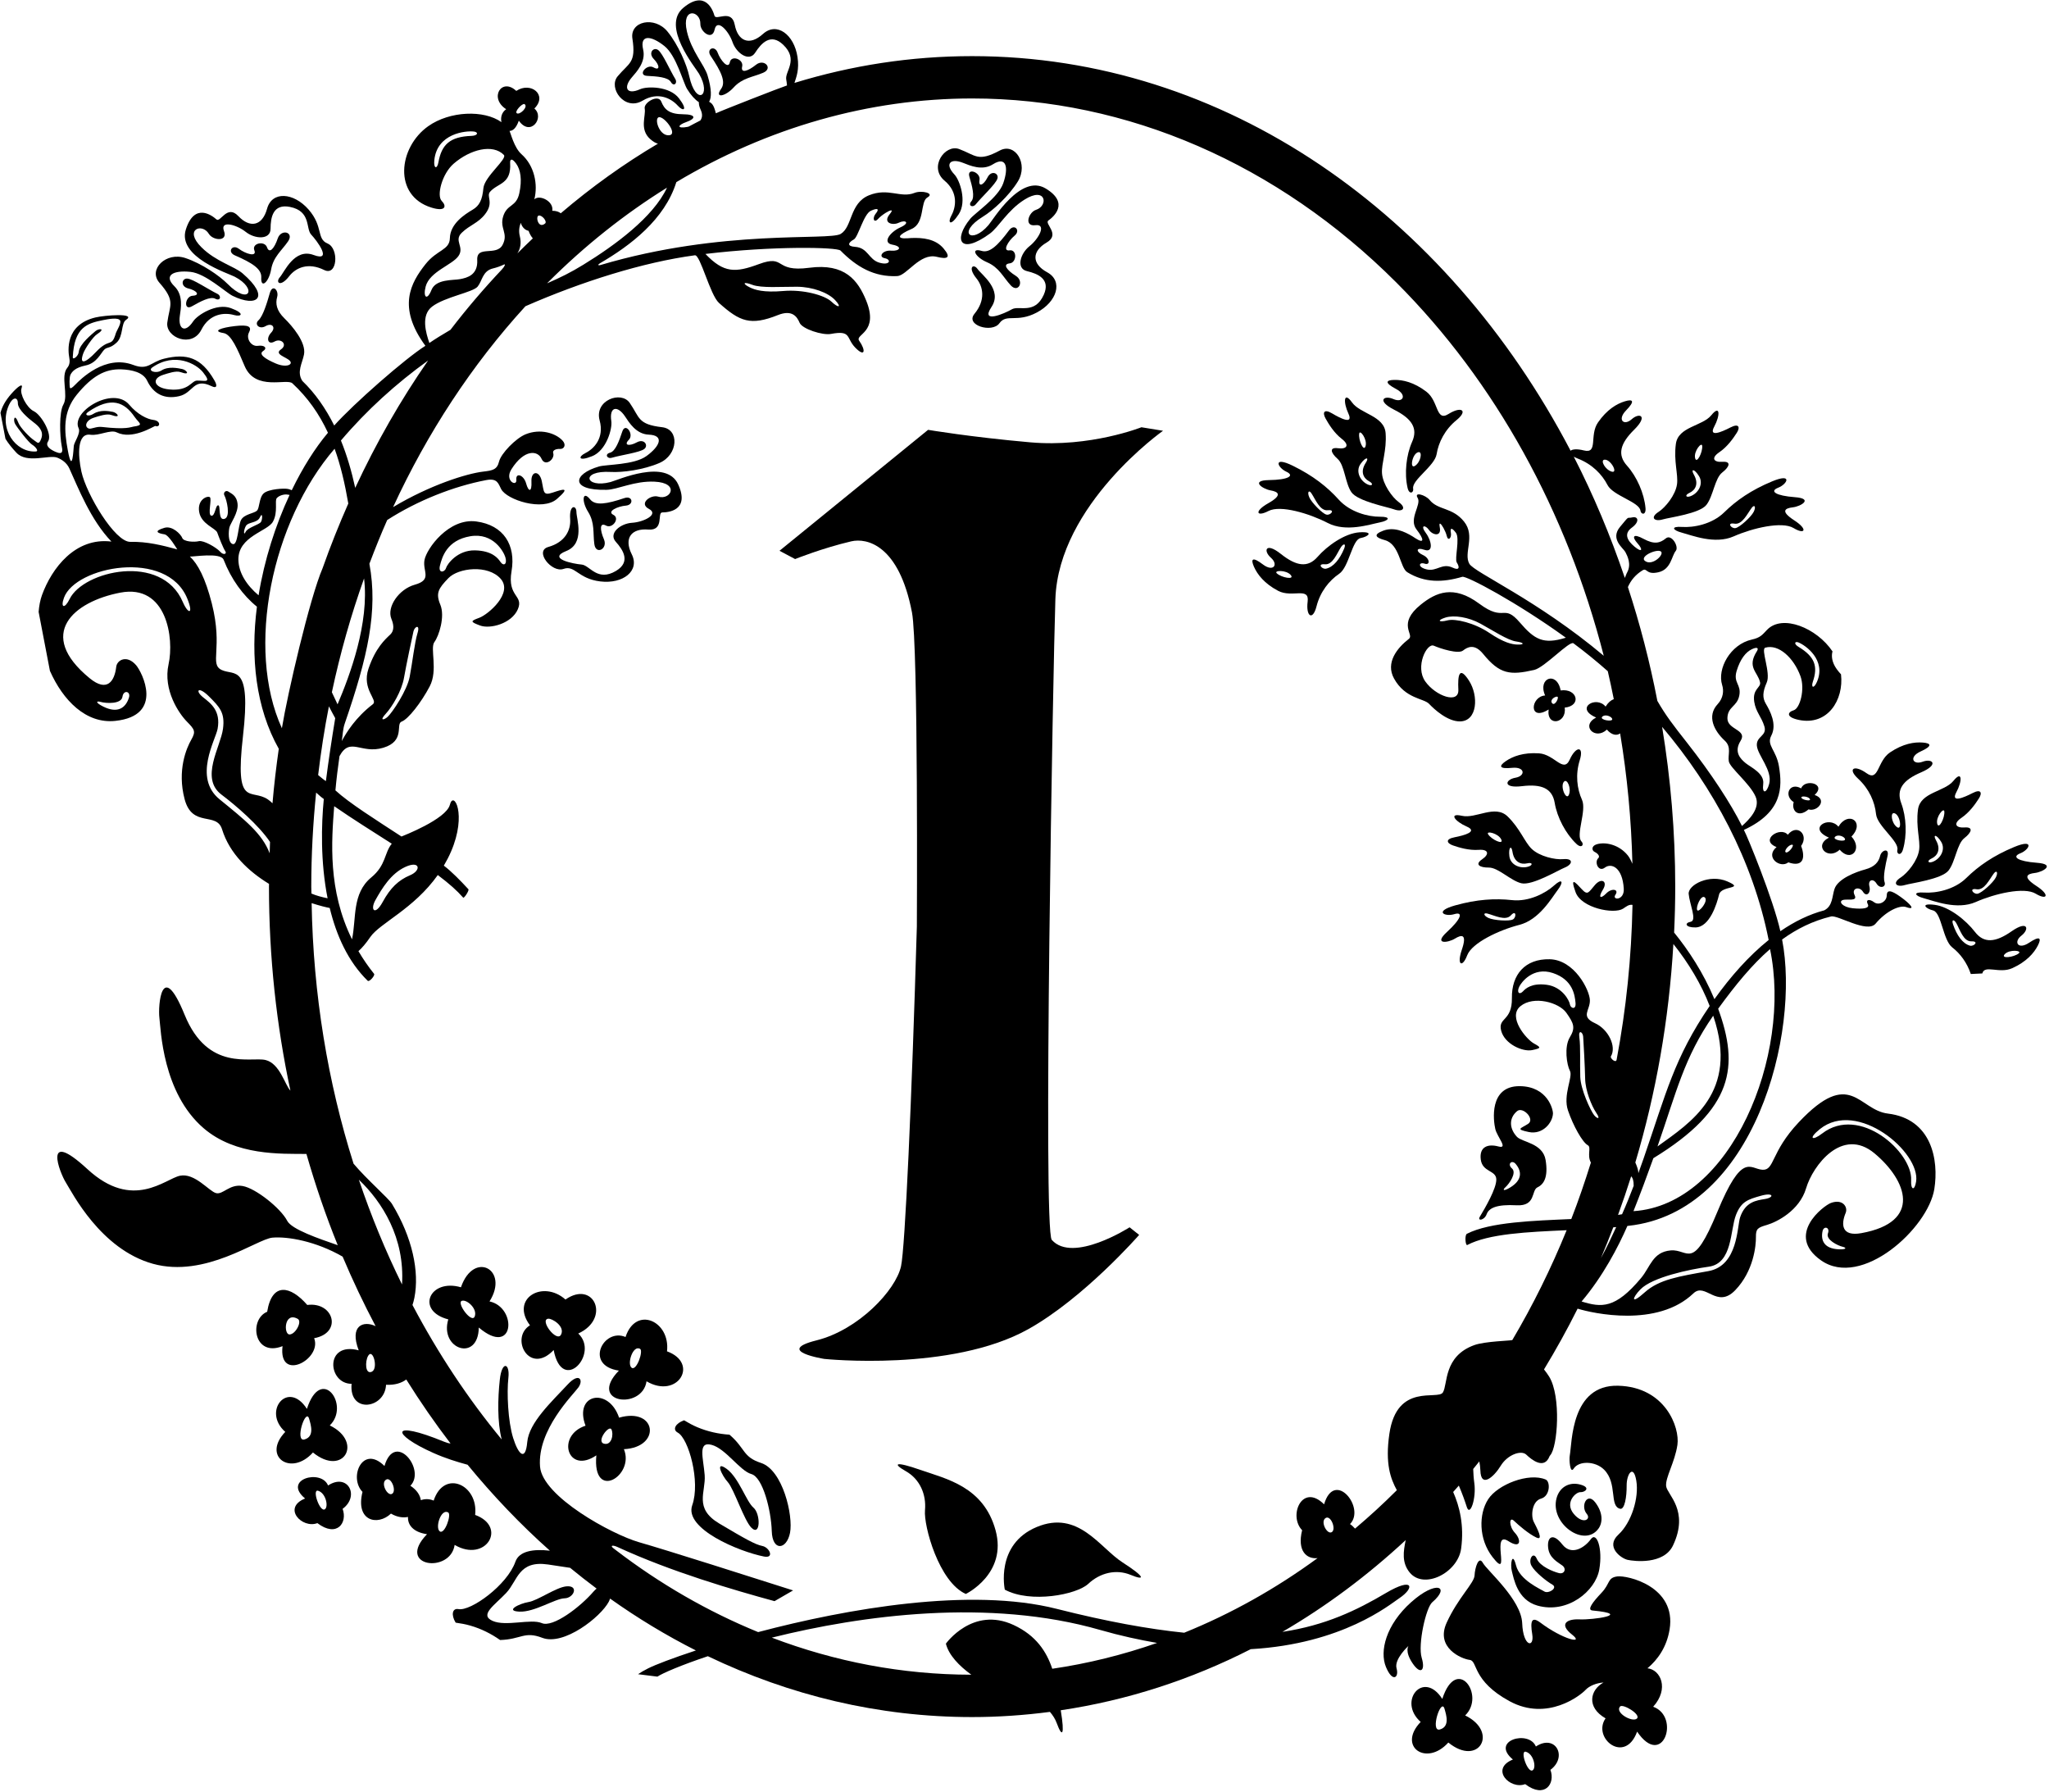 <?xml version="1.0" encoding="UTF-8"?>
<svg xmlns="http://www.w3.org/2000/svg" xmlns:xlink="http://www.w3.org/1999/xlink" width="430pt" height="376pt" viewBox="0 0 430 376" version="1.1">
<g id="surface1">
<path style=" stroke:none;fill-rule:nonzero;fill:rgb(0%,0%,0%);fill-opacity:1;" d="M 137.129 14.133 C 135.711 13.332 133.719 15.809 135.793 15.918 C 137.871 16.023 140.207 16.184 140.797 17.219 C 141.383 18.254 142.258 17.465 141.711 16.566 C 140.609 14.777 139.09 11.238 138.133 10.508 C 137.172 9.773 135.945 11.086 137.203 12.383 C 138.461 13.68 138.551 14.934 137.129 14.133 "/>
<path style=" stroke:none;fill-rule:nonzero;fill:rgb(0%,0%,0%);fill-opacity:1;" d="M 396.188 233.648 C 389.98 232.902 388.383 223.906 377.477 235.48 C 371.531 241.785 372.449 245.609 369.84 245.434 C 367.23 245.258 365.637 241.598 360.395 254.277 C 355.156 266.953 354.387 262.02 350.598 262.359 C 346.809 262.699 346.363 265.797 344.391 268.156 C 338.961 274.652 336.086 274.355 331.91 273.074 C 336.402 267.773 339.633 261.574 341.52 257.223 C 341.59 257.215 341.668 257.207 341.738 257.199 C 368.258 254.344 377.793 216.605 373.988 197.125 C 377.109 194.855 380.453 193.223 384.246 192.293 C 385.609 191.898 391.852 195.902 393.609 193.797 C 395.789 191.188 398.656 189.836 400.035 190.324 C 402.16 191.078 400.922 189.66 398.832 188.164 C 396.742 186.672 395.969 186.676 395.945 187.926 C 395.918 189.172 394.316 190.07 393.293 189.301 C 392.266 188.527 391.473 188.781 391.965 189.691 C 392.453 190.602 390.969 190.781 388.812 190.566 C 386.652 190.348 385.785 189.156 386.715 188.848 C 387.641 188.535 389.922 189.238 389.199 187.801 C 388.48 186.363 390.211 185.891 390.957 187.098 C 391.703 188.305 392.664 187.355 392.312 185.977 C 391.961 184.598 393.109 184.223 393.805 185.387 C 394.504 186.555 395.867 186.141 395.496 185.078 C 395.129 184.02 395.684 181.441 396.109 179.629 C 396.539 177.816 394.855 178.332 394.559 179.586 C 394.262 180.844 393.434 181.875 391.445 182.414 C 389.461 182.953 385.699 184.363 384.984 186.52 C 384.465 188.082 384.629 190.074 382.844 191 C 379.645 191.848 376.559 193.363 373.625 195.383 C 372.129 188.703 366.715 175.484 365.969 174.129 C 374.105 170.387 374.055 165.188 373.332 160.801 C 372.77 157.375 370.664 156.367 371.715 154.363 C 372.961 151.98 371.48 149.191 370.566 147.641 C 369.844 146.41 369.883 145.199 370.77 143.184 C 371.652 141.164 369.461 136.191 370.453 135.898 C 373.266 135.07 376.426 138.023 377.84 141.867 C 378.832 144.578 377.754 148.633 376.422 149.027 C 375.094 149.418 374.777 150.477 377.488 151.047 C 383.535 152.316 386.973 146.883 386.352 141.484 C 386.07 141.184 385.773 140.84 385.445 140.383 C 384.391 138.922 384.309 137.562 384.57 136.68 C 381.266 131.754 374.039 128.793 370.828 132.152 C 369.832 133.199 369.422 133.797 367.652 134.188 C 363.09 135.195 360.336 140.359 361.406 143.719 C 361.785 144.914 361.656 146.461 360.477 147.727 C 358.117 150.246 359.73 153.355 361.949 155.395 C 363.434 156.762 362.559 158.367 362.805 159.746 C 363.051 161.121 367.223 164.387 368.426 167.145 C 369.484 169.578 367.059 171.98 365.57 173.309 C 363.254 168.645 359.148 162.332 354.059 155.859 C 351.086 152.078 349.598 150.156 347.812 147.059 C 346.227 138.859 344.156 130.883 341.629 123.172 C 342.238 121.77 343.227 120.574 344.684 119.676 C 345.715 119.035 345.348 120.676 348.023 120.07 C 350.699 119.469 350.789 116.641 351.676 115.582 C 352.395 114.727 350.789 111.973 349.594 112.957 C 348.395 113.941 347.176 114.293 344.926 113.066 C 342.68 111.84 342.41 112.617 343.645 114 C 344.879 115.383 344.578 116.004 343.008 114.688 C 341.434 113.371 340.75 111.949 342.461 110.703 C 344.164 109.461 343.785 108.266 342.535 108.562 C 341.289 108.855 342.117 107.988 339.98 110.547 C 337.848 113.105 340.656 114.992 341.094 115.82 C 341.527 116.645 342.41 118.379 341.473 120.102 C 341.266 120.48 341.16 120.871 340.988 121.258 C 337.98 112.402 334.414 103.887 330.27 95.816 C 330.512 95.957 330.797 96.098 331.152 96.234 C 334.109 97.379 336.203 99.527 337.352 101.766 C 338.496 104.004 344.035 105.309 344.262 107.141 C 344.367 107.988 345.457 108.156 345.324 106.617 C 345.055 103.527 343.496 99.992 341.438 97.703 C 339.379 95.414 339.98 93.074 342.953 90.148 C 345.922 87.223 344.062 86.5 342.426 87.961 C 340.789 89.422 339.324 88.09 341.242 86.117 C 343.16 84.145 342.715 83.68 341.004 84.199 C 339.289 84.715 337.223 85.934 335.352 88.637 C 333.48 91.34 335.461 95.289 332.371 94.504 C 330.945 94.145 329.973 94.25 329.602 94.57 C 303.605 44.895 257.09 11.777 204.004 11.777 C 191.121 11.777 178.633 13.738 166.723 17.398 C 167.121 16.156 167.766 14.598 167.363 11.953 C 166.641 7.219 162.988 4.527 160.121 7.121 C 157.254 9.719 154.844 8.602 154.191 5.191 C 153.543 1.781 150.246 4.406 149.938 3.297 C 149.629 2.188 148.039 -2.238 143.391 1.645 C 138.742 5.527 145.926 14.145 146.703 15.484 C 149.465 20.246 146.012 22.309 144.645 15.996 C 144.129 13.598 142.371 9.445 140.094 6.637 C 137.387 3.305 132.145 4.438 132.715 8.094 C 133.52 13.262 132 13.148 129.609 16.023 C 127.594 18.449 131.066 23.371 134.848 21.121 C 138.164 19.145 140.938 20.711 142.25 22.184 C 143.363 23.43 144.453 23.203 142.496 20.637 C 140.539 18.066 135.797 18.062 134.328 18.723 C 131.523 19.977 130.738 18.387 132.605 16.223 C 133.621 15.039 135.574 12.984 134.969 10.395 C 134.223 7.195 136.609 7.406 139.438 9.664 C 141.941 11.66 143.34 17.273 144.191 18.668 C 145.02 20.02 145.879 20.926 146.66 21.438 C 146.648 21.852 146.727 22.348 147.027 22.996 C 147.488 23.988 147.383 24.719 146.965 25.285 C 146.156 25.688 145.363 26.125 144.559 26.543 C 144.469 26.562 144.402 26.598 144.312 26.617 C 142.047 27.051 142.094 26.277 144.059 25.594 C 146.027 24.906 146.191 23.992 143.309 23.973 C 140.43 23.953 139.418 22.941 138.777 21.32 C 138.137 19.695 135.059 21.527 135.297 22.762 C 135.59 24.285 134.137 27.117 136.438 29.172 C 137.133 29.789 137.648 30.039 138.074 30.145 C 130.926 34.371 124.109 39.258 117.684 44.746 C 117.27 44.434 116.695 44.219 115.898 44.223 C 116.27 42.242 113.215 40.758 112.137 41.824 C 112.918 38.734 112.184 34.781 109.422 32.34 C 107.895 30.988 107.133 27.824 106.934 27.469 C 107.602 27.477 108.328 26.898 108.879 25.316 C 111.34 28.816 114.363 24.637 112.141 22.77 C 114.996 19.926 111.406 17.055 108.344 19.074 C 105.273 16.195 102.562 20.559 106.223 22.914 C 105.242 23.602 105.031 24.688 105.234 25.629 C 101.562 23.016 94.391 23.273 89.867 26.477 C 83.582 30.922 82.469 41.062 90.539 43.555 C 93.52 44.477 93.785 43.262 92.691 42.152 C 91.598 41.039 92.754 36.461 95.211 34.336 C 98.695 31.324 103.414 30.145 105.73 32.496 C 106.551 33.328 101.676 37.023 101.445 39.488 C 101.215 41.957 100.594 43.172 99.211 43.984 C 97.465 45.016 94.484 46.945 94.41 49.969 C 94.348 52.516 91.727 52.359 89.301 55.422 C 86.199 59.34 83.309 64.43 89.273 72.555 C 85.109 75.16 74.152 84.766 70.137 89.281 C 68.348 85.688 66.141 82.516 63.457 79.934 C 62.211 78.051 63.457 76.18 63.801 74.359 C 64.273 71.848 61.344 68.406 59.684 66.789 C 58.027 65.176 57.773 63.707 58.164 62.309 C 58.559 60.914 57.184 59.488 56.617 61.508 C 56.047 63.523 55.184 66.359 54.242 67.203 C 53.305 68.043 54.418 69.195 55.742 68.426 C 57.062 67.66 57.988 68.656 56.887 69.82 C 55.789 70.988 56.219 72.445 57.609 71.664 C 59 70.887 60.445 72.297 58.953 73.316 C 57.461 74.336 60.086 74.891 60.828 75.703 C 61.57 76.516 60.066 77.215 57.828 76.246 C 55.586 75.285 54.223 74.297 55.203 73.668 C 56.184 73.039 55.539 72.355 54.109 72.559 C 52.68 72.758 51.594 70.996 52.25 69.758 C 52.91 68.516 52.152 68.086 49.281 68.418 C 46.406 68.746 44.414 69.469 46.918 69.883 C 48.539 70.152 49.852 73.285 51.34 76.805 C 53.602 82.152 60.246 79.309 61.371 80.438 C 64.594 83.426 66.992 86.855 68.824 90.797 C 66.105 94.027 63.5 98.164 61.227 102.859 C 61.023 102.762 60.785 102.672 60.48 102.598 C 59.672 102.402 56.363 102.602 55.348 103.508 C 54.336 104.414 54.512 106.59 53.914 107.156 C 53.316 107.723 51.227 107.871 50.586 109.105 C 49.941 110.344 49.926 114.449 48.855 114.16 C 47.785 113.871 47.957 111.445 48.152 110.637 C 48.348 109.824 50.07 107.551 49.855 105.707 C 49.641 103.867 48.48 103.547 47.938 103.152 C 47.395 102.762 46.73 103.359 47.129 104.035 C 47.523 104.715 48.5 108.496 47.09 108.871 C 45.684 109.242 46.367 106.035 45.785 106.02 C 45.203 106.004 45.141 108.395 44.332 108.195 C 43.52 108.004 44.535 104.648 44.031 104.309 C 43.527 103.969 41.367 104.797 41.797 107.398 C 42.227 110.004 45.258 110.801 45.594 111.746 C 45.93 112.695 46.883 115.113 47.277 115.648 C 47.672 116.184 46.945 116.598 46.18 115.734 C 45.414 114.871 42.699 113.309 41.73 113.547 C 40.762 113.781 38.551 113.672 38.25 112.875 C 37.949 112.082 36.16 110.258 34.516 110.742 C 32.133 111.441 33.094 111.898 34.512 112.109 C 35.441 112.25 37.129 115.191 37.199 115.273 C 34.035 114.41 30.887 113.617 27.34 113.688 C 24.125 113.754 18.145 103.738 17.09 98.977 C 16.309 95.43 16.18 90.805 18.969 91.215 C 20.766 91.48 23.176 90.07 24.48 90.715 C 27.719 92.316 32.051 89.559 32.566 89.371 C 33.59 89.805 33.887 88.305 32.168 88.105 C 30.93 87.961 28.863 86.98 27.113 84.906 C 23.746 80.922 14.832 86.383 16.5 89.852 C 16.988 90.871 15.59 92.734 15.492 93.52 C 15.406 94.219 15.211 99.758 14.23 94.488 C 13.484 90.465 13.113 86.48 16.129 82.797 C 19.316 78.906 22.059 77.371 25.461 77.496 C 27.629 77.578 30.023 78.078 30.891 79.898 C 32.203 82.656 34.516 83.828 37.582 83.125 C 40.652 82.422 40.531 79.145 44.449 81.047 C 45.371 81.496 45.742 81.094 44.984 79.789 C 42.215 74.992 39.184 74.094 34.434 75.258 C 31.578 75.961 31.129 77.766 27.965 76.57 C 22.066 74.344 16.898 79.578 15.766 80.738 C 15.137 81.387 14.723 81.688 14.652 81.258 C 14.586 80.832 14.512 79.129 14.809 78.586 C 15.105 78.047 15.691 77.141 17.988 76.676 C 20.285 76.211 21.207 74.023 21.871 73.371 C 22.535 72.719 23.043 73.203 24.477 71.879 C 25.914 70.555 25.367 67.836 26.457 67.109 C 28.711 65.613 21.941 66.148 20.02 66.609 C 13.57 68.16 14.301 73.758 14.535 75.023 C 14.676 75.77 14.664 76.52 14.117 77.176 C 12.645 78.945 14.422 82.953 13.301 84.883 C 12.367 86.496 12.547 91.551 12.949 93.57 C 13.129 94.48 13.352 95.555 11.645 94.801 C 10.605 94.34 9.434 93.605 10.086 92.617 C 11.062 91.148 8.656 87.031 7.113 86.289 C 5.57 85.547 4.125 82.598 4.5 81.547 C 4.992 80.156 3.711 81.113 2.363 82.645 C 1.125 84.051 0.414 85.371 0.102 86.625 L 1.145 92.062 C 1.75 93.055 2.539 94.023 3.441 94.984 C 5.668 97.355 10.328 95.352 12.016 96.023 C 12.926 96.387 13.992 97.055 14.555 98.289 C 16.445 102.438 19.031 109.109 23.383 113.629 C 15.805 112.695 10.863 119.211 8.812 124.859 C 8.434 125.91 8.207 127.105 8.105 128.383 L 10.477 140.762 C 13.199 146.91 18.031 151.914 24.203 151.254 C 34.562 150.152 29.766 140.965 28.574 139.582 C 26.617 137.305 24.555 138.477 24.391 139.91 C 24.055 142.855 22.535 145.352 18.824 142.312 C 7.477 133.027 15.461 126.219 25.234 124.348 C 35.004 122.473 36.582 133.941 35.375 139.371 C 34.172 144.797 37.582 149.738 39.223 151.406 C 40.863 153.07 41.129 153.477 40.137 155.211 C 39.148 156.941 37.137 161.594 38.742 167.676 C 40.348 173.754 45.441 170.254 46.598 173.996 C 48.191 179.145 52.215 182.863 56.457 185.453 C 56.457 185.645 56.445 185.832 56.445 186.023 C 56.445 200.797 58.016 215.133 60.945 228.828 C 59.816 227.703 58.742 223.141 55.734 222.41 C 52.656 221.668 43.641 224.922 38.746 212.922 C 33.855 200.918 33.148 211.133 33.449 213.535 C 33.754 215.934 34.066 229.273 42.738 236.723 C 49.48 242.512 58.949 242.07 64.305 242.117 C 66.191 248.676 68.367 255.078 70.879 261.262 C 66.898 259.879 61.199 257.949 60.27 256.141 C 58.926 253.531 53.664 249.316 50.91 248.844 C 48.16 248.367 46.793 250.727 45.328 250.332 C 43.863 249.941 40.875 246.051 37.773 246.688 C 34.672 247.32 27.895 254.102 18.363 245.316 C 8.828 236.535 12.531 246.082 13.828 248.125 C 15.121 250.172 21.078 262.109 32.09 265.164 C 43.105 268.219 53.902 259.973 57.172 259.68 C 60.344 259.398 66.262 260.41 71.902 263.66 C 74.016 268.664 76.328 273.531 78.824 278.25 C 76.297 277.035 73.273 278.082 75.277 283.32 C 68.094 281.418 68.75 290.348 73.781 290.348 C 73.219 296.73 80.793 295.566 81.016 290.547 C 82.867 290.645 84.285 290.176 85.258 289.441 C 88.168 294.098 91.266 298.582 94.547 302.867 C 94.215 302.844 93.785 302.734 93.219 302.504 C 81.68 297.766 82.109 300.922 90.949 304.855 C 93.473 305.98 95.863 306.715 98.125 307.328 C 103.48 313.844 109.242 319.891 115.398 325.359 C 111.957 324.973 108.957 325.41 108.16 327.68 C 106.426 332.609 98.773 338.102 96.215 337.617 C 94.906 337.371 94.633 338.855 95.625 340.461 C 96.668 340.605 97.703 340.789 98.695 341.078 C 100.973 341.73 103.074 342.785 104.945 344.102 C 109.395 343.973 110 342.184 113.812 343.645 C 118.316 345.367 126.066 339.281 127.762 336.062 C 127.883 335.836 127.945 335.625 128.027 335.41 C 133.789 339.504 139.801 343.145 146.039 346.293 C 141.18 347.891 137.574 349.273 136.016 350.051 C 135.098 350.512 134.41 350.918 133.902 351.277 L 137.961 351.785 C 139.066 351.055 142.871 349.402 148.551 347.5 C 165.676 355.707 184.383 360.27 204.004 360.27 C 209.527 360.27 214.969 359.883 220.336 359.184 C 220.93 359.875 221.441 360.648 221.773 361.559 C 222.902 364.648 223.488 364.184 222.605 358.844 C 236.602 356.762 249.988 352.395 262.48 346.023 C 281.77 344.918 291.637 336.676 293.637 335.344 C 296.965 333.125 296.637 330.816 290.859 334.234 C 284.672 337.898 278.164 341.023 269.121 342.395 C 278.336 337.035 286.992 330.559 294.996 323.141 C 294.508 325.523 294.148 327.848 295.816 329.914 C 298.809 333.609 305.938 329.996 306.629 324.934 C 307.297 320.023 306.289 316.051 304.961 313.043 C 305.359 312.602 305.754 312.152 306.148 311.703 C 306.871 313.387 307.457 315.047 307.82 316.191 C 308.5 318.309 309.848 314.383 309.395 311.152 C 309.254 310.156 309.199 309.168 309.164 308.215 C 309.602 307.695 310.02 307.156 310.445 306.629 C 310.559 307.215 310.648 307.832 310.668 308.504 C 310.766 312.355 313.535 309.855 314.949 307.531 C 316.367 305.211 319.246 304.191 320.309 305.215 C 321.371 306.234 324.062 308.453 325.191 305.535 L 325.332 305.332 C 326.871 303.66 327.664 292.984 325.098 288.832 C 324.781 288.32 324.41 287.82 324.023 287.328 C 326.523 283.207 328.883 278.961 331.074 274.578 C 334.266 275.562 347.824 278.605 355.375 271.371 C 357.887 268.965 360.289 274.73 364.16 270.699 C 368.031 266.668 368.52 261.332 368.496 259.562 C 368.477 257.789 368.855 257.586 370.848 256.996 C 372.844 256.41 377.625 254.043 379.031 249.305 C 380.434 244.566 386.609 236.336 393.395 242.004 C 400.18 247.672 403.449 256.41 390.625 258.734 C 386.43 259.492 386.324 256.898 387.336 254.465 C 387.824 253.277 386.727 251.48 384.227 252.402 C 382.703 252.965 374.586 259.117 382.16 264.445 C 390.664 270.426 404.613 257.723 405.934 249.484 C 406.906 243.398 405.398 234.758 396.188 233.648 Z M 377.422 134.793 C 378.867 135.371 383.301 138.441 381.305 143.062 C 380.66 144.559 380.016 144.297 380.445 143.027 C 381.539 139.824 380.875 137.801 377.457 135.734 C 376.371 135.082 376.652 134.484 377.422 134.793 Z M 366.348 160.125 C 365.309 159.266 363.785 157.828 365.277 155.441 C 366.77 153.059 362.461 153.145 362.512 150.684 C 362.566 148.223 364.531 148.309 365.004 145.945 C 365.473 143.582 363.691 143.309 364.445 140.785 C 365.203 138.258 366.387 136.812 367.629 136.223 C 368.871 135.633 369.09 136.027 368.695 136.645 C 366.539 140.016 368.879 140.969 369.359 143.148 C 369.613 144.297 367.723 144.488 368.141 147.242 C 368.473 149.398 369.648 150.359 370.27 152.406 C 370.887 154.453 368.516 154.441 368.695 156.473 C 368.879 158.504 372.012 161.641 371.281 164.461 C 370.77 166.434 369.746 166.699 370.027 164.477 C 370.309 162.258 367.387 160.98 366.348 160.125 Z M 348.684 115.906 C 348.902 116.734 346.617 118.738 345.23 117.703 C 343.84 116.664 348.395 114.812 348.684 115.906 Z M 336.688 96.453 C 338.004 96.281 339.641 99.352 338.246 98.961 C 336.855 98.57 335.789 96.57 336.688 96.453 Z M 110.082 21.848 C 110.906 22.406 109.145 24.117 108.492 23.785 C 107.844 23.453 109.664 21.566 110.082 21.848 Z M 98.934 28.512 C 94.441 28.68 92.684 30.305 92.008 34.055 C 91.742 35.535 90.965 35.441 91.145 33.617 C 91.707 27.984 97.742 27.383 99.48 27.605 C 100.406 27.723 100.355 28.461 98.934 28.512 Z M 23.684 86.418 C 22.777 86.234 21.035 85.926 19.594 86.84 C 18.551 87.5 17.566 87.078 18.477 86.449 C 23.371 83.051 26.141 84.418 28.234 87.453 C 29.191 88.84 30.336 89.184 27.988 89.512 C 27.477 89.578 26.602 90.188 21.34 89.578 C 20.164 89.441 19.113 90.113 18.598 89.902 C 17.621 89.508 18.062 88.152 19.703 87.637 C 20.73 87.312 22.398 86.73 23.34 87.066 C 25.582 87.871 24.594 86.598 23.684 86.418 Z M 31.973 77.082 C 36.723 73.789 41.242 76.383 42.609 78.117 C 44.465 80.473 43.094 79.828 41.344 79.855 C 40.141 79.879 39.676 82.145 35.453 81.703 C 32.273 81.371 31.742 79.434 34.25 78.645 C 35.277 78.32 36.941 77.738 37.887 78.074 C 40.129 78.879 39.137 77.605 38.23 77.426 C 37.324 77.242 35.344 76.805 33.902 77.719 C 32.707 78.473 30.918 77.812 31.973 77.082 Z M 21.598 67.172 C 22.812 66.926 24.793 66.566 25.195 67.234 C 25.539 67.809 24.473 69.363 24.301 69.945 C 23.402 73.023 23.031 70.777 20.121 73.871 C 17.93 76.195 16.578 76.625 17.473 74.152 C 17.836 73.141 19.496 70.691 20.336 70.145 C 22.336 68.848 20.723 68.863 20.027 69.477 C 19.336 70.09 16.672 72.164 16.523 73.867 C 16.449 74.711 15.246 75.656 15.277 74.938 C 15.562 68.641 18.336 67.82 21.598 67.172 Z M 8.68 91.965 C 8.148 93.477 7.852 92.82 7.203 92.414 C 6.289 91.848 4.242 89.711 3.887 88.773 C 3.039 86.547 2.715 88.129 3.168 88.938 C 3.621 89.742 6 92.852 6.727 93.285 C 7.453 93.719 8.227 94.68 7.512 94.727 C 3.312 94.992 -0.414 89.945 1.906 84.918 C 2.695 83.207 3.762 83.289 3.75 84.605 C 3.738 85.926 5.973 87.805 7.039 88.605 C 8.105 89.406 9.207 90.457 8.68 91.965 Z M 21.109 147.27 C 22.297 147.609 25.461 147.758 25.695 146.203 C 25.93 144.645 27.477 145.051 27.062 146.371 C 26.395 148.496 24.738 149.773 21.688 148.262 C 19.938 147.398 20.199 147.008 21.109 147.27 Z M 78.035 287.805 C 76.625 288.465 76.586 285.648 77.25 284.488 C 78.246 282.746 79.445 287.148 78.035 287.805 Z M 334.539 233.977 C 333.793 233.035 331.719 228.582 331.633 225.969 C 331.539 223.164 331.711 219.551 331.449 217.723 C 331.184 215.891 332.172 216.551 332.242 217.496 C 332.312 218.441 332.621 224.105 332.656 226.32 C 332.691 228.785 333.988 232.008 334.988 233.488 C 335.988 234.969 335.148 234.746 334.539 233.977 Z M 335.965 263.98 C 336.867 261.848 337.73 259.691 338.562 257.512 C 338.762 257.492 338.973 257.48 339.172 257.461 C 338.27 259.426 337.234 261.66 335.965 263.98 Z M 342.797 254.121 C 344.211 250.574 345.641 246.734 346.973 243.008 C 363.922 232.648 364.941 223.652 360.57 211.652 C 364.246 206.582 367.73 202.371 371.457 199.133 C 376.109 221.453 363.27 252.812 342.797 254.121 Z M 347.84 240.543 C 351.805 229.168 353.41 221.902 359.527 213.121 C 359.547 213.176 359.566 213.23 359.586 213.281 C 364.938 229.238 354.789 235.523 347.84 240.543 Z M 371.168 197.223 C 367.004 200.57 363.176 204.883 359.785 209.641 C 357.473 204.078 354.277 199.285 351.328 195.664 C 351.477 192.473 351.562 189.262 351.562 186.023 C 351.562 174.559 350.598 163.359 348.809 152.512 C 359.578 165.223 367.863 180.617 371.168 197.223 Z M 351.172 198.066 C 354.344 202.051 357.062 206.543 358.789 211.07 C 351.348 221.977 349.645 229.391 344.93 243.047 C 344.57 244.074 344.203 245.113 343.828 246.148 C 343.836 245.57 343.566 244.773 343.188 243.91 C 347.512 229.41 350.246 214.035 351.172 198.066 Z M 340.402 254.77 C 340.164 254.824 339.824 254.855 339.562 254.906 C 340.535 252.242 341.453 249.547 342.312 246.816 C 342.664 247.164 342.852 247.766 342.84 248.812 C 342.062 250.852 341.254 252.855 340.402 254.77 Z M 144.152 6.59 C 142.957 1.355 147.051 2.238 146.977 5.02 C 146.93 6.633 149.457 8.633 149.969 6.211 C 150.484 3.789 152.926 6.504 153.723 8.828 C 154.52 11.148 157.191 13.066 158.477 11.062 C 159.758 9.059 161.734 6.883 164.352 9.379 C 167.672 12.547 164.676 14.988 165 16.695 C 165.059 16.996 165.113 17.445 165.16 17.926 C 163.855 18.344 151.648 23.109 150.227 23.77 C 149.785 21.945 149.371 21.676 148.816 21.344 C 149.336 20.508 149.363 18.73 148.488 15.824 C 147.82 13.598 145.102 10.734 144.152 6.59 Z M 138.062 24.715 C 138.945 23.797 142.414 28.109 140.48 28.371 C 138.551 28.629 137.395 25.41 138.062 24.715 Z M 114.977 59.273 C 122.719 51.531 131.113 44.875 139.977 39.371 C 137.105 45.547 129.105 51.441 122.398 55.555 C 119.73 57.191 117.684 58.195 114.816 59.445 C 114.871 59.391 114.922 59.328 114.977 59.273 Z M 113.062 45.227 C 113.781 45.098 114.883 46.484 114.395 46.891 C 112.941 48.109 112.34 45.355 113.062 45.227 Z M 110.926 48.434 C 111.188 49.152 111.492 49.648 111.82 50.012 C 110.727 51.047 109.648 52.098 108.578 53.164 C 109.199 52.188 109.445 50.996 109.09 49.578 C 108.824 48.516 108.961 47.566 109.289 46.75 C 109.516 47.547 110.074 48.254 110.926 48.434 Z M 89.324 60.137 C 90.145 56.969 94.938 55.594 96.227 53.695 C 97.516 51.797 95.172 50.512 96.902 48.836 C 98.629 47.164 100.312 46.855 101.812 44.918 C 103.73 42.438 101.977 41.215 102.852 40.227 C 104.516 38.344 107.336 38.684 107.055 34.191 C 107.004 33.367 107.434 33.098 108.336 34.355 C 109.234 35.617 109.609 37.684 108.973 40.582 C 108.34 43.477 106.438 42.773 105.609 45.355 C 104.781 47.938 106.762 48.926 105.473 51.375 C 104.18 53.824 99.988 51.387 100.152 54.547 C 100.316 57.711 98.035 58.289 96.543 58.566 C 95.055 58.848 91.48 58.508 90.547 60.84 C 89.609 63.184 88.746 62.359 89.324 60.137 Z M 90.668 64.34 C 93.359 62.281 99.242 61.352 100.238 60.133 C 101.23 58.91 101.242 56.852 103.453 56.32 C 104.23 56.133 105.004 55.863 105.723 55.52 C 106.191 55.289 105.895 55.93 105.324 56.535 C 101.547 60.539 97.938 64.758 94.531 69.203 C 92.906 70.152 91.387 71.086 90.109 71.961 C 89.371 69.844 88.293 66.156 90.668 64.34 Z M 89.844 75.637 C 84.078 83.938 78.953 92.887 74.547 102.363 C 73.785 98.887 72.812 95.531 71.547 92.43 C 76.926 86.086 83.117 80.484 89.844 75.637 Z M 77.918 184.098 C 73.836 187.465 74.812 192.688 73.875 197.09 C 68.77 186.754 69.574 176.457 70.133 169.156 C 73.949 171.801 78.164 174.43 82.215 177.023 C 80.633 178.953 81.039 181.523 77.918 184.098 Z M 85.082 181.887 C 88.141 180.484 88.469 182.625 86.051 183.645 C 83.629 184.66 81.918 186.293 80.312 189.246 C 78.703 192.203 77.609 190.953 78.781 188.863 C 80.168 186.398 82.023 183.285 85.082 181.887 Z M 68.391 163.891 C 67.805 163.516 67.309 163.043 66.766 162.621 C 67.344 157.766 68.086 152.953 69.023 148.203 C 69.449 149.02 69.867 149.828 70.348 150.68 C 69.625 155.07 68.934 159.629 68.391 163.891 Z M 69.645 145.246 C 71.387 137.074 73.645 129.094 76.402 121.367 C 77.531 130.738 73.418 141.723 70.84 147.781 C 70.457 146.965 70.051 146.113 69.645 145.246 Z M 51.602 110.355 C 52.121 109.465 54 109.793 54.555 108.523 C 55.113 107.258 55.125 108.984 54.758 109.527 C 54.383 110.082 51.973 110.688 51.543 111.605 C 51.109 112.527 51.086 111.246 51.602 110.355 Z M 57.27 109.469 C 58.398 107.43 57.59 105.07 58.086 104.512 C 58.578 103.949 59.699 103.625 60.422 103.789 C 60.555 103.82 60.656 103.824 60.773 103.84 C 57.816 110.18 55.477 117.461 54.266 124.906 C 51.762 122.805 50.07 120.176 50.027 117.449 C 49.953 112.527 56.141 111.508 57.27 109.469 Z M 38.348 126.273 C 33.898 115.934 17.492 119.789 14.621 125.668 C 13.578 127.805 12.648 127.551 13.43 125.406 C 15.824 118.848 35.027 115.062 39.309 125.605 C 40.68 128.977 39.492 128.938 38.348 126.273 Z M 56.594 179.039 C 55.023 174.891 51.383 172.027 46.059 167.691 C 40.508 163.164 45.25 155.215 45.668 152.926 C 46.359 149.137 44.254 147.594 42.645 146.324 C 40.844 144.902 41.609 143.879 43.867 146.133 C 46.098 148.355 47.246 149.527 46.797 152.918 C 46.285 156.738 41.922 163.293 46.48 166.727 C 49.457 168.965 54.273 173.102 56.664 176.648 C 56.629 177.441 56.621 178.242 56.594 179.039 Z M 57.184 168.547 C 56.906 168.27 56.602 167.992 56.219 167.734 C 52.676 165.328 49.227 169.77 50.992 154.438 C 52.758 139.102 49.191 141.832 46.531 140.578 C 43.867 139.328 46.855 136.07 44.453 126.621 C 43.094 121.281 41.539 118.355 39.848 116.766 C 40.395 116.879 46.301 115.828 46.93 117.441 C 48.516 121.516 50.992 124.934 53.918 127.293 C 52.555 137.863 53.656 148.52 58.504 157.109 C 57.969 160.887 57.512 164.691 57.184 168.547 Z M 59.156 152.797 C 51.504 136.035 57.039 109.418 70.219 94.152 C 71.473 97.598 72.371 101.445 73.094 105.648 C 71.148 110.059 69.34 114.566 67.711 119.188 C 64.98 125.531 60.34 145.57 59.156 152.797 Z M 65.324 186.023 C 65.324 179.387 65.684 172.809 66.34 166.301 C 66.824 166.688 67.23 167.133 67.75 167.496 C 67.816 167.543 67.887 167.594 67.953 167.641 C 67.434 172.949 67.227 180.812 68.75 188.477 C 67.496 188.211 66.371 187.922 65.355 187.48 C 65.352 186.992 65.324 186.512 65.324 186.023 Z M 84.367 269.504 C 80.91 262.488 77.879 255.145 75.309 247.52 C 80.238 252.211 84.98 259.746 84.367 269.504 Z M 124.555 333.938 C 121.742 337.219 116 341.551 113.711 340.559 C 111.418 339.57 106.156 341.34 103.355 340.082 C 100.559 338.824 103.77 336.836 106.223 334.234 C 108.676 331.633 108.766 327.352 114.996 328.254 C 116.887 328.527 118.391 328.754 119.648 328.957 C 121.473 330.457 123.324 331.906 125.203 333.312 C 124.988 333.508 124.777 333.676 124.555 333.938 Z M 220.828 350.133 C 219.637 346.574 217.461 343.16 212.723 340.957 C 204.125 336.953 198.504 344.867 198.504 344.867 C 199.102 347.266 201.266 349.512 203.836 351.383 C 189.246 351.363 175.188 348.629 161.973 343.605 C 180.805 338.906 207.523 335.273 230.922 342.004 C 235.137 343.215 239.066 344.062 242.824 344.715 C 235.645 347.219 228.293 349.043 220.828 350.133 Z M 279.484 321.469 C 278.504 322.062 276.988 319.199 278.219 318.492 C 279.293 317.871 280.461 320.879 279.484 321.469 Z M 329.746 255.777 C 321.91 256.125 312.719 256.391 307.848 258.867 C 307.332 259.129 307.535 261.422 307.918 261.223 C 312.461 258.844 320.527 258.492 328.773 258.117 C 325.508 266.141 321.699 273.852 317.367 281.172 C 317.051 281.301 311.621 281.426 309.422 282.215 C 302.879 284.559 303.859 290.461 302.801 292.16 C 301.738 293.859 293.16 290.023 291.574 300.824 C 290.652 307.109 291.828 310.266 293.137 312.66 C 293.102 312.699 293.066 312.738 293.031 312.773 C 290.23 315.574 287.332 318.215 284.367 320.727 C 284.059 320.406 283.766 320.078 283.312 319.777 C 286.637 316.402 280.062 308.215 277.871 315.633 C 273.273 311.066 270.316 318.035 273.262 321.066 C 272.176 325.434 274.23 327.176 276.504 326.918 C 267.68 333.379 258.285 338.621 248.516 342.574 C 241.023 341.805 232.266 340.227 221.766 337.566 C 203.672 332.98 177.848 337.492 159.102 342.441 C 148.531 338.117 138.516 332.34 129.266 325.262 C 129.078 325.117 128.891 324.973 128.703 324.828 C 127.984 324.273 128.566 324.121 129.594 324.594 C 140.887 329.797 153.961 333.609 162.543 335.949 L 166.438 333.695 C 157.723 330.91 140.113 325.305 134.105 323.582 C 128.367 321.93 113.828 313.992 113.332 307.73 C 112.719 299.973 120.285 292.641 121.391 291.094 C 122.492 289.543 121.555 287.871 119.125 290.496 C 115.82 294.062 111.02 298.453 110.648 302.57 C 110.277 306.691 108.789 305.219 107.691 301.719 C 106.594 298.219 106.336 292.195 106.688 289.098 C 107.039 286.004 105.332 285.395 104.887 289.488 C 104.465 293.332 104.34 298.375 105.289 302.027 C 98.227 293.48 91.949 284.016 86.562 273.812 C 86.711 273.359 86.852 272.875 86.965 272.293 C 88.035 266.848 86.578 259.695 82.258 252.594 C 81.551 251.426 76.965 247.457 74.195 244.16 C 68.801 227.094 65.73 208.691 65.398 189.492 C 67.164 190.062 68.551 190.395 69.195 190.508 C 70.586 196.25 73.035 201.738 77.156 205.777 C 77.504 206.121 78.758 204.648 78.504 204.328 C 77.238 202.754 76.16 201.16 75.219 199.566 C 75.961 198.926 76.848 197.871 77.707 196.609 C 79.699 193.695 86.832 190.715 91.875 183.598 C 94.34 185.453 95.914 186.879 97.203 188.336 C 97.387 188.547 98.516 186.812 98.297 186.574 C 96.609 184.738 94.672 182.77 93.141 181.625 C 93.688 180.695 94.207 179.719 94.664 178.652 C 98.047 170.797 95.18 165.785 94.414 168.844 C 93.648 171.898 84.461 175.422 84.254 175.516 C 78.699 171.891 73.281 168.492 70.391 165.836 C 70.602 163.488 70.898 161.074 71.246 158.648 C 73.484 154.508 75.762 158.301 80.445 156.887 C 85.129 155.477 82.957 151.879 84.293 151.398 C 85.637 150.926 88.391 147.422 90.18 144.012 C 91.969 140.605 90.195 136 91.16 134.715 C 92.125 133.43 93.426 129.324 92.406 126.879 C 91.387 124.43 92.016 123.465 94.109 121.297 C 96.203 119.133 102.398 118.422 105.066 121.434 C 107.734 124.445 102.441 128.934 100.594 129.617 C 98.742 130.305 98.594 130.438 100.73 131.238 C 102.867 132.039 107.375 130.836 108.672 127.836 C 109.969 124.836 106.414 125.309 107.352 119.844 C 108.285 114.379 105.711 110.176 99.945 109.41 C 94.184 108.645 89.523 115.113 89.082 117.496 C 88.641 119.883 90.793 121.637 87.027 122.688 C 83.707 123.617 81.121 127.355 82.133 129.836 C 82.551 130.859 82.891 132.203 81.867 133.168 C 80.84 134.137 78.809 135.934 77.332 140.293 C 75.855 144.648 79.398 146.879 78.246 147.758 C 74.602 150.547 72.676 153.719 71.727 155.484 C 71.922 154.262 71.941 152.992 72.34 151.832 C 77.18 137.793 79.355 128.211 77.523 118.285 C 78.695 115.184 79.926 112.117 81.258 109.109 C 87.629 105.02 95.156 102.047 102.023 100.734 C 104.43 100.27 104.574 101.508 105.188 102.648 C 106.383 104.883 113.859 107.32 116.879 104.688 C 119.898 102.055 118.051 102.664 115.98 103.355 C 113.91 104.047 114.188 103.199 113.695 100.93 C 113.203 98.66 111.418 98.746 111.527 101.035 C 111.641 103.328 110.91 103.254 110.414 101.441 C 109.922 99.629 108.199 99.074 108.359 100.66 C 108.516 102.246 105.797 100.871 107.332 98.449 C 110.055 94.152 112.875 94.512 113.652 96.27 C 114.43 98.027 116.512 96.316 116.094 95.066 C 115.891 94.449 116.754 94.145 117.547 94.195 C 118.355 94.246 118.918 93.352 118.027 92.41 C 116.547 90.848 113.379 89.879 110.312 91.117 C 108.234 91.957 105.141 95.148 104.73 96.844 C 104.32 98.535 103.398 98.719 101.391 98.953 C 97.953 99.363 90.305 101.734 82.492 106.402 C 89.691 90.812 99.023 76.559 110.266 64.254 C 122.012 59.105 134.973 55.016 145.836 53.562 C 146.973 53.441 149.012 61.879 150.883 63.559 C 155.254 67.484 157.508 68.398 163.258 66.105 C 166.23 64.918 167.262 66.434 167.805 67.723 C 168.344 69.016 172.609 70.398 174.383 70.062 C 178.758 69.238 177.496 70.918 179.52 72.973 C 181.539 75.027 181.738 73.523 180.309 71.496 C 179.328 70.109 184.523 69.824 181.777 63.066 C 180.051 58.828 177.328 55.184 169.812 56.184 C 162.297 57.184 165.004 53.289 159.242 55.422 C 154.344 57.234 151.906 57.34 148.043 53.281 C 162.301 51.574 175.672 51.848 176.391 52.574 C 179.762 56 183.457 58.16 188.281 57.93 C 190.316 57.836 193.035 53.004 196.594 53.887 C 198.727 54.414 199.723 54.152 198.012 52.129 C 196.305 50.109 193.645 49.848 191.262 49.938 L 190.473 49.992 C 188.051 50.156 188.395 49.277 191.285 48.047 C 194.172 46.812 193.047 42.309 194.637 41.418 C 196.227 40.527 193.387 39.887 191.941 40.465 C 188.977 41.648 186.441 39.316 182.355 40.98 C 178.27 42.645 178.926 47.574 176.426 49.082 C 173.984 50.551 151.672 47.988 126.023 55.605 C 125.48 55.766 125.395 55.539 125.906 55.238 C 132.316 51.512 139.492 46.051 141.934 38.215 C 161.086 26.781 182.34 20.66 204.004 20.66 C 236.512 20.66 268.129 34.371 293.031 59.273 C 313.879 80.121 328.805 107.379 336.562 137.594 C 322.547 125.816 309.414 120.133 308.359 118.297 C 307.066 116.047 309.703 112.496 307.246 109.441 C 304.789 106.387 301.812 107.105 300.02 104.902 C 299.145 103.832 296.66 103.105 297.512 104.484 C 298.363 105.863 295.547 108.875 297.258 111.078 C 298.973 113.285 298.859 114.117 297.047 112.941 L 296.461 112.559 C 294.648 111.461 292.469 110.52 290.27 111.352 C 288.07 112.184 288.73 112.82 290.613 113.328 C 293.758 114.18 293.789 119.105 295.328 120.059 C 298.98 122.316 302.781 122.234 306.879 121.023 C 307.754 120.77 318.262 126.324 328.605 133.801 C 323.852 135.289 322.004 134.152 318.977 130.633 C 315.422 126.492 315.844 130.684 310.434 126.664 C 305.023 122.645 301.336 124.305 298.168 126.855 C 293.117 130.922 296.863 133.113 295.672 134.039 C 293.172 135.98 290.723 139.059 292.551 142.371 C 294.906 146.629 298.797 146.504 299.902 147.676 C 301.008 148.852 303.805 151.406 306.414 151.363 C 310.059 151.305 310.332 146.012 308.289 142.824 C 306.242 139.641 305.895 141.629 306.047 144.711 C 306.195 147.789 301.289 146.059 299.105 142.977 C 296.918 139.898 299.43 134.84 300.898 135.48 C 302.363 136.121 306.039 137.27 307.02 136.5 C 307.996 135.73 309.449 135 311.25 137.203 C 314.73 141.465 316.875 141.727 321.965 140.562 C 324.145 140.062 329.367 134.387 330.199 134.973 C 332.656 136.797 335.062 138.754 337.406 140.828 C 337.867 142.77 338.266 144.734 338.668 146.695 C 338.086 146.902 337.473 147.395 336.949 148.258 C 335.008 145.855 330.34 148.578 334.965 150.547 C 331.629 152.281 334.781 155.391 337.215 153.082 C 338.281 154.309 339.336 154.371 339.996 153.883 C 341.48 162.836 342.352 171.98 342.574 181.242 C 342.281 180.551 341.961 179.918 341.609 179.48 C 339.758 177.195 336.879 176.582 335.051 177.156 C 333.953 177.504 334.008 178.441 334.66 178.754 C 335.297 179.055 335.836 179.664 335.41 180.059 C 334.547 180.848 335.426 183.074 336.789 182.043 C 338.152 181.012 340.496 181.949 340.762 186.465 C 340.91 189.008 338.203 188.902 339.008 187.742 C 339.816 186.578 338.238 186.262 337.074 187.461 C 335.906 188.656 335.309 188.398 336.383 186.664 C 337.457 184.934 336.109 184.098 334.746 185.645 C 333.383 187.195 333.234 187.977 331.926 186.547 C 330.613 185.117 329.441 183.844 330.648 187.195 C 331.859 190.543 338.723 191.871 340.617 190.652 C 341.273 190.23 341.809 189.727 342.594 189.859 C 342.383 200.898 341.258 211.77 339.262 222.348 C 339.109 223.16 337.84 222.016 338.062 221.645 C 339.289 219.602 337.531 215.965 334.742 214.695 C 331.582 213.258 333.711 212.012 333.652 209.855 C 333.59 207.699 330.383 201.379 325.215 201.266 C 320.051 201.148 317.211 204.484 317.285 209.41 C 317.355 214.34 314.305 213.438 315.031 216.25 C 315.758 219.062 319.551 220.738 321.539 220.328 C 323.523 219.914 323.414 219.777 321.883 218.926 C 320.352 218.07 316.316 213.402 319.07 211.121 C 321.828 208.844 327.172 210.312 328.715 212.504 C 330.254 214.691 330.676 215.629 329.445 217.637 C 328.215 219.645 328.797 223.43 329.465 224.688 C 330.137 225.949 327.949 229.754 329.055 232.992 C 330.16 236.227 332.098 239.684 333.211 240.285 C 334.016 240.723 332.996 242.352 333.863 243.93 C 332.605 247.938 331.262 251.902 329.746 255.777 Z M 80.945 149.773 C 82.312 148.301 84.312 144.945 84.781 142.215 C 85.203 139.758 86.527 133.512 86.77 132.473 C 87.008 131.438 88.223 130.871 87.613 132.859 C 87.004 134.852 86.566 138.898 85.977 141.996 C 85.426 144.887 82.352 149.48 81.359 150.395 C 80.547 151.145 79.574 151.246 80.945 149.773 Z M 92.336 118.637 C 92.773 116.902 93.773 113.348 98.68 112.516 C 103.586 111.688 105.734 115.863 106.051 116.91 C 106.492 118.379 105.707 118.906 104.996 117.859 C 104.535 117.176 103.324 115.547 99.676 115.477 C 96.031 115.406 93.875 118.289 93.586 119.219 C 93.312 120.098 91.898 120.371 92.336 118.637 Z M 157.859 59.75 C 159.762 60.488 164.035 60.141 167.277 60.164 C 170.516 60.191 173.746 61.379 175.219 62.93 C 176.688 64.484 176.031 64.754 174.457 63.266 C 173.074 61.961 168.605 60.691 164.414 61.055 C 160.227 61.414 158.406 60.832 157.27 60.258 C 155.77 59.504 155.953 59.016 157.859 59.75 Z M 184.305 45.902 C 184.66 45.504 185.297 45.016 185.875 44.652 C 186.852 44.047 187.664 43.797 186.711 44.945 C 185.188 46.777 187.316 47.371 188.617 46.73 C 190.059 46.027 191.074 46.754 188.945 47.711 C 186.816 48.668 185.051 50.934 187.273 51.336 C 189.496 51.734 188.809 52.746 187.02 52.594 C 185.227 52.441 184.234 53.902 185.672 54.176 C 187.105 54.445 186.801 55.773 184.527 55.109 C 182.254 54.441 182.176 51.977 179.434 51.789 C 177.719 51.676 177.945 50.922 179.191 50.238 C 180.09 49.75 181.246 44.891 182.77 44.215 C 184.293 43.535 184.539 43.898 183.781 44.816 C 183.023 45.734 183.352 46.965 184.305 45.902 Z M 298.609 116.453 C 297.152 115.801 297.059 114.719 298.957 115.367 C 300.859 116.016 300.461 113.492 299.223 111.828 C 297.98 110.164 299.082 110.039 299.898 111.211 C 300.633 112.266 302.543 112.723 302.152 110.645 C 301.906 109.34 302.43 109.883 302.926 110.777 C 303.219 111.309 303.504 111.965 303.605 112.426 C 303.891 113.66 304.672 112.848 304.48 111.805 C 304.289 110.766 304.637 110.594 305.527 111.773 C 306.418 112.957 305.223 117.23 305.711 118.004 C 306.387 119.066 306.234 119.75 304.855 119.102 C 302.641 118.062 301.52 119.945 299.465 119.484 C 297.41 119.02 297.746 117.855 298.98 118.266 C 300.211 118.672 300.07 117.109 298.609 116.453 Z M 318.426 135.242 C 317.293 135.199 315.629 134.867 312.527 132.777 C 309.43 130.691 305.41 129.746 303.77 130.164 C 301.906 130.645 301.512 130.148 303.324 129.578 C 305.141 129.004 308.16 129.477 310.688 130.855 C 313.219 132.234 316.391 134.348 318.188 134.594 C 319.984 134.844 319.914 135.305 318.426 135.242 Z M 338.34 150.871 C 338.465 151.527 335.637 151.051 336.223 150.406 C 336.809 149.758 338.234 150.312 338.34 150.871 Z M 330.637 210.41 C 330.781 211.996 329.578 211.559 329.461 210.75 C 329.332 209.895 327.836 207.066 324.621 206.629 C 321.41 206.191 320.121 207.453 319.621 207.992 C 318.855 208.816 318.238 208.242 318.828 207.016 C 319.25 206.137 321.707 202.766 325.902 204.164 C 330.098 205.566 330.488 208.824 330.637 210.41 Z M 370.383 251.574 C 368.586 251.867 366.281 252.156 365.184 255.398 C 364.52 257.359 364.777 265.586 358.512 266.703 C 352.34 267.809 348.191 268.434 345.16 271.16 C 342.129 273.891 342.508 272.312 344.281 270.512 C 346.781 267.973 354.488 266.348 358.602 265.773 C 363.625 265.074 363.062 258.094 364.312 254.906 C 365.426 252.078 366.82 251.664 369.516 250.898 C 372.242 250.121 372.395 251.246 370.383 251.574 Z M 385.836 262.121 C 382.812 261.977 382.074 260.27 382.473 258.332 C 382.719 257.129 384.098 257.48 383.605 258.789 C 383.117 260.102 385.641 261.348 386.711 261.598 C 387.531 261.785 387.566 262.203 385.836 262.121 Z M 402.109 247.922 C 401.793 249.922 400.961 249.719 401.07 247.605 C 401.375 241.801 390.285 231.727 382.371 237.844 C 380.328 239.422 379.391 238.941 381.91 236.91 C 389.785 230.562 403.078 241.789 402.109 247.922 "/>
<path style=" stroke:none;fill-rule:nonzero;fill:rgb(0%,0%,0%);fill-opacity:1;" d="M 355.828 194.59 C 358.797 194.527 360.301 189.641 360.762 187.688 C 361.223 185.734 366.305 186.609 362.52 184.945 C 358.73 183.285 354.215 185.68 354.383 187.562 C 354.574 189.723 356.18 193.145 354.797 193.406 C 353.406 193.668 353.73 194.633 355.828 194.59 Z M 357.738 188.27 C 358.637 188.953 356.531 191.562 356.18 190.969 C 355.824 190.371 356.961 187.68 357.738 188.27 "/>
<path style=" stroke:none;fill-rule:nonzero;fill:rgb(0%,0%,0%);fill-opacity:1;" d="M 151.336 18.633 C 149.871 20.656 152.145 20.344 153.977 18.336 C 155.812 16.328 157.988 16.191 160.156 15.266 C 162.324 14.34 160.355 12.219 158.645 13.594 C 156.93 14.969 155.395 15.445 155.75 13.949 C 156.105 12.453 153.477 11.473 153.168 13.055 C 152.859 14.637 151.203 12.672 150.602 11.043 C 149.996 9.414 148.129 10.234 149.148 11.746 C 151.352 15.016 152.383 17.184 151.336 18.633 "/>
<path style=" stroke:none;fill-rule:nonzero;fill:rgb(0%,0%,0%);fill-opacity:1;" d="M 216.215 92.809 C 203.633 91.699 194.766 90.188 194.766 90.188 L 163.586 115.562 L 166.859 117.301 C 166.859 117.301 172.586 115 178.625 113.586 C 181.906 112.82 188.672 114.309 191.387 128.508 C 192.734 135.551 192.41 194.406 192.41 194.406 C 191.336 230.945 189.938 261.875 189.086 265.699 C 187.977 270.695 180.207 279.02 171.328 281.238 C 162.445 283.457 172.992 285.125 172.992 285.125 C 172.992 285.125 199.633 287.898 215.781 278.887 C 227.492 272.352 239.059 259.105 239.059 259.105 L 237.055 257.508 C 237.055 257.508 225.16 265.145 220.723 260.148 C 218.844 258.035 221.004 139.52 221.48 125.695 C 222.164 105.824 244.07 90.383 244.07 90.383 L 239.539 89.645 C 239.539 89.645 228.793 93.918 216.215 92.809 "/>
<path style=" stroke:none;fill-rule:nonzero;fill:rgb(0%,0%,0%);fill-opacity:1;" d="M 318.949 227.895 C 312.41 227.828 313.406 235.219 313.801 236.887 C 314.191 238.551 316.617 241.129 314.453 240.547 C 312.285 239.965 310.414 240.57 310.75 243.27 C 311.086 245.969 313.953 245.5 314.012 247.434 C 314.066 249.367 311.637 253.484 310.551 255.301 C 309.984 256.246 311.5 256.082 311.988 254.758 C 312.473 253.438 314.121 252.664 318.254 252.887 C 322.391 253.113 321.301 249.758 322.66 249.117 C 324.016 248.477 324.938 246.945 324.359 243.395 C 323.785 239.84 319.418 239.664 318.355 238.535 C 316.762 236.844 316.586 234.637 318.371 233.137 C 319.586 232.113 322.203 234.812 320.684 235.801 C 319.164 236.789 317.941 236.914 320.84 237.52 C 323.738 238.121 325.82 235.578 325.902 233.645 C 325.938 232.789 324.766 227.957 318.949 227.895 Z M 318.07 244.207 C 319.352 245.715 319.523 247.566 316.941 249.145 C 315.461 250.047 315.289 249.664 315.922 249.105 C 316.738 248.375 318.355 246.07 317.297 245.156 C 316.234 244.238 317.277 243.27 318.07 244.207 "/>
<path style=" stroke:none;fill-rule:nonzero;fill:rgb(0%,0%,0%);fill-opacity:1;" d="M 324.992 148.863 C 324.504 152.59 328.859 151.789 328.363 148.473 C 331.996 148.09 331.012 144.383 327.516 144.863 C 326.734 140.719 322.617 142.219 324.258 145.922 C 321.176 146.133 320.73 151.52 324.992 148.863 Z M 326.762 146.164 C 327.332 146.172 326.34 148.219 325.754 147.574 C 325.168 146.934 326.18 146.16 326.762 146.164 "/>
<path style=" stroke:none;fill-rule:nonzero;fill:rgb(0%,0%,0%);fill-opacity:1;" d="M 331.66 313.082 C 332.617 313.137 333.961 312.094 331.594 311.477 C 329.227 310.859 327.273 312.105 326.664 314.312 C 325.191 319.664 332.52 324.867 335.48 320.691 C 336.352 319.457 336.438 317.371 334.742 315.184 C 333.043 312.996 331.625 316.027 333 317.645 C 333.98 318.793 332.191 319.969 330.246 317.613 C 328.301 315.258 330.703 313.027 331.66 313.082 "/>
<path style=" stroke:none;fill-rule:nonzero;fill:rgb(0%,0%,0%);fill-opacity:1;" d="M 352.02 303.156 C 352.551 299.504 349.488 291.004 339.574 290.75 C 329.656 290.5 329.926 302.699 329.434 305.375 C 329.258 306.32 329.512 309.324 330.238 308.156 C 331.301 306.453 334.797 306.52 336.637 308.363 C 339.512 311.254 337.664 316.047 340.008 316.566 C 340.945 316.773 341.391 314.074 341.367 311.668 C 341.348 309.266 342.797 307.117 343.391 310.676 C 343.988 314.23 342.406 319.43 339.633 321.992 C 336.84 324.57 340.203 326.977 341.562 327.281 C 342.922 327.582 349.164 328.344 351.098 324.254 C 354.562 316.926 349.871 313.609 349.656 311.832 C 349.438 310.059 351.488 306.812 352.02 303.156 "/>
<path style=" stroke:none;fill-rule:nonzero;fill:rgb(0%,0%,0%);fill-opacity:1;" d="M 324.887 324.703 C 325.109 326.926 326.953 327.777 327.871 328.473 C 328.793 329.164 328.312 330.363 327.129 330.055 C 325.941 329.75 323.203 328.676 322.496 327.035 C 321.789 325.391 320.66 327.184 321.387 328.508 C 322.109 329.832 324.527 331.766 325.77 332.477 C 327.012 333.191 324.934 334.457 324.086 333.918 C 323.234 333.379 318.938 331.539 318.152 328.449 C 317.367 325.363 316.883 328.219 317.281 329.68 C 317.676 331.145 318.379 335.672 322.633 336.879 C 328.98 338.68 334.84 333.816 335.621 329.305 C 336.391 324.895 335.066 321.254 333.848 322.949 C 332.641 324.621 329.828 326.559 327.859 324.043 C 325.887 321.527 324.66 322.48 324.887 324.703 "/>
<path style=" stroke:none;fill-rule:nonzero;fill:rgb(0%,0%,0%);fill-opacity:1;" d="M 324.371 310.43 C 320.812 308.918 314.316 311.473 312.312 314.559 C 310.305 317.648 310.273 322.926 313.227 326.707 C 315.223 329.258 315.137 328.059 314.953 325.98 C 314.77 323.906 314.816 322.254 316.52 323.34 C 319.281 325.109 319.234 323.031 317.922 321.625 C 316.605 320.215 316.715 318.133 317.699 319.07 C 318.68 320.008 320.805 321.844 322.422 322.602 C 324.039 323.363 322.5 320.559 321.863 319.289 C 321.227 318.023 321.5 314.957 323.406 314.434 C 325.312 313.906 325.398 310.871 324.371 310.43 "/>
<path style=" stroke:none;fill-rule:nonzero;fill:rgb(0%,0%,0%);fill-opacity:1;" d="M 102.73 273.059 C 106.953 266.371 99.418 262.305 96.734 270.094 C 90.117 268.172 87.16 275.059 94.078 276.828 C 92.184 283.094 100.371 285.875 100.477 278.539 C 107.965 284.879 108.629 274.34 102.73 273.059 Z M 99.621 276.215 C 99.004 277.805 95.695 273.281 96.949 272.926 C 98.02 272.621 100.238 274.625 99.621 276.215 "/>
<path style=" stroke:none;fill-rule:nonzero;fill:rgb(0%,0%,0%);fill-opacity:1;" d="M 121.355 279.793 C 128.23 276.656 124.66 268.488 118.668 272.664 C 113.906 268.43 107.02 272.469 111.219 278.07 C 106.941 280.719 111.09 288.656 116.191 283.258 C 117.996 292.648 125.84 284.012 121.355 279.793 Z M 117.742 280.02 C 116.855 281.777 113.168 276.941 115.035 276.688 C 115.816 276.582 118.629 278.262 117.742 280.02 "/>
<path style=" stroke:none;fill-rule:nonzero;fill:rgb(0%,0%,0%);fill-opacity:1;" d="M 375.188 175.145 C 373.617 173.297 369.141 176.273 372.824 177.73 C 370.285 179.867 373.613 182.301 375.293 180.938 C 378.375 182.004 378.945 180.059 377.98 177.492 C 379.66 175.152 377.133 172.715 375.188 175.145 Z M 374.816 178.852 C 374.258 178.664 375.262 177.316 376.016 177.23 C 376.809 177.137 375.371 179.035 374.816 178.852 "/>
<path style=" stroke:none;fill-rule:nonzero;fill:rgb(0%,0%,0%);fill-opacity:1;" d="M 129.922 297.449 C 127.699 290.926 120.363 292.453 122.879 299.137 C 116.66 301.176 119.078 309.48 125.148 305.359 C 124.25 315.129 133.262 309.629 130.93 304.062 C 138.832 303.684 137.84 295.18 129.922 297.449 Z M 126.73 302.902 C 125.094 302.441 127.801 298.914 128.309 299.906 C 128.828 300.914 128.367 303.359 126.73 302.902 "/>
<path style=" stroke:none;fill-rule:nonzero;fill:rgb(0%,0%,0%);fill-opacity:1;" d="M 139.977 283.531 C 140.715 277.199 133.457 273.879 131.273 280.527 C 126.648 278.543 122.527 286.492 129.879 287.578 C 123.223 294.445 134.797 295.914 135.68 289.82 C 142.191 293.652 146.836 286.043 139.977 283.531 Z M 132.555 286.977 C 131.531 286.227 132.805 282.16 134.316 283.004 C 135.078 283.426 133.578 287.727 132.555 286.977 "/>
<path style=" stroke:none;fill-rule:nonzero;fill:rgb(0%,0%,0%);fill-opacity:1;" d="M 65.926 280.777 C 71.914 279.684 70.059 273.082 64.48 273.801 C 60.965 269.766 57.09 268.941 56.07 275.227 C 52.168 276.855 53.266 284.828 59.293 282.445 C 58.383 290.125 67.652 285.188 65.926 280.777 Z M 62.488 276.723 C 63.453 277.258 62.027 279.977 60.758 279.992 C 59.488 280.008 59.613 275.121 62.488 276.723 "/>
<path style=" stroke:none;fill-rule:nonzero;fill:rgb(0%,0%,0%);fill-opacity:1;" d="M 65.676 304.758 C 72.062 309.965 76.32 302.539 69.207 299.078 C 73.547 294.883 67.43 286.273 64.406 295.609 C 60.453 289.43 54.957 296.109 59.867 300.434 C 54.922 305.586 61.066 309.879 65.676 304.758 Z M 63.906 302.02 C 61.766 302.629 64.172 295.227 64.875 297.691 C 65.23 298.941 66.051 301.406 63.906 302.02 "/>
<path style=" stroke:none;fill-rule:nonzero;fill:rgb(0%,0%,0%);fill-opacity:1;" d="M 380.82 166.801 C 383.422 164.367 378.691 163.352 377.988 165.418 C 375.555 164.023 374.246 166.902 376.426 168.309 C 375.91 169.992 377.309 171.734 379.535 169.824 C 381.395 170.41 383.652 167.754 380.82 166.801 Z M 378.031 167.348 C 377.945 166.898 379.789 167.133 379.852 167.758 C 379.887 168.16 378.117 167.797 378.031 167.348 "/>
<path style=" stroke:none;fill-rule:nonzero;fill:rgb(0%,0%,0%);fill-opacity:1;" d="M 68.848 311.68 C 67.395 308.129 59.203 310.418 64.027 314.41 C 59.16 316.383 63.406 320.805 66.602 319.578 C 70.715 322.691 72.98 319.484 71.898 316.582 C 75.57 313.883 72.969 308.977 68.848 311.68 Z M 68.195 316.656 C 67.137 317.422 65.418 312.414 66.742 312.785 C 68.379 313.246 68.969 316.094 68.195 316.656 "/>
<path style=" stroke:none;fill-rule:nonzero;fill:rgb(0%,0%,0%);fill-opacity:1;" d="M 339.395 330.762 C 337.293 331.047 337.965 332.227 336.086 334.203 C 334.211 336.176 333.008 337.793 334.176 337.906 C 342.777 338.723 334.215 339.906 331.496 339.773 C 328.777 339.641 327.125 340.77 329.883 342.945 C 332.637 345.121 327.902 343.953 323.297 340.48 C 321.48 339.113 321.078 340.004 321.555 342.914 C 322.027 345.824 319.637 345.559 319.445 340.582 C 319.25 335.605 312.098 329.551 311.203 327.934 C 310.309 326.312 309.52 328.949 309.449 330.555 C 309.379 332.16 305.996 335.211 303.594 340.469 C 301.188 345.727 306.707 348.07 308.43 348.277 C 310.152 348.484 308.887 352.648 316.809 356.949 C 324.73 361.246 331.707 355.703 332.742 354.57 C 333.504 353.742 335.016 353.109 336.512 353.02 C 333.703 354.566 332.852 358.195 336.941 360.539 C 334.066 364.668 341.023 370.309 343.562 363.328 C 348.949 371.23 352.719 360.191 346.934 358.102 C 350.352 354.312 348.488 350.324 345.734 350.035 C 347.867 348.238 349.766 345.629 350.379 341.887 C 351.859 332.84 341.465 330.48 339.395 330.762 Z M 343.516 360.586 C 342.574 361.438 338.848 359.371 339.977 358.059 C 340.547 357.398 344.457 359.734 343.516 360.586 "/>
<path style=" stroke:none;fill-rule:nonzero;fill:rgb(0%,0%,0%);fill-opacity:1;" d="M 389.957 163.398 C 392.289 165.551 393.457 168.312 393.703 170.816 C 393.953 173.32 398.629 176.559 398.172 178.344 C 397.961 179.176 398.914 179.73 399.352 178.246 C 400.23 175.27 400.07 171.41 398.992 168.527 C 397.91 165.645 399.328 163.691 403.164 162.051 C 406.996 160.41 405.531 159.062 403.477 159.824 C 401.418 160.586 400.539 158.809 403.047 157.676 C 405.555 156.539 405.309 155.941 403.523 155.801 C 401.742 155.656 399.371 156.031 396.645 157.863 C 393.914 159.695 394.312 164.098 391.723 162.238 C 389.137 160.383 387.621 161.254 389.957 163.398 Z M 397.535 170.621 C 398.82 170.945 399.223 174.398 398.07 173.527 C 396.918 172.656 396.66 170.402 397.535 170.621 "/>
<path style=" stroke:none;fill-rule:nonzero;fill:rgb(0%,0%,0%);fill-opacity:1;" d="M 425.812 197.809 C 423.523 199.34 422.48 197.656 424.211 196.312 C 425.945 194.965 425.574 193.008 422.156 195.398 C 418.738 197.789 416.328 197.961 414.453 195.52 C 412.574 193.082 409.055 190.234 405.977 189.844 C 402.898 189.457 404.066 190.637 405.684 191.031 C 407.445 191.461 407.723 197.27 409.719 198.801 C 411.363 200.066 412.793 201.988 413.59 204.363 L 416.008 204.246 C 416.449 202.34 419.566 204.363 422.27 203.148 C 425.266 201.797 426.84 199.984 427.656 198.395 C 428.477 196.805 428.102 196.281 425.812 197.809 Z M 413.387 198.41 C 411.863 197.965 410.66 196.27 409.871 193.977 C 409.484 192.852 410.086 192.871 410.559 193.715 C 411.316 195.055 412.035 197.57 413.715 197.508 C 415.395 197.449 414.234 198.66 413.387 198.41 Z M 423.676 200.012 C 422.664 200.871 419.723 201.227 420.727 200.188 C 421.73 199.152 424.367 199.426 423.676 200.012 "/>
<path style=" stroke:none;fill-rule:nonzero;fill:rgb(0%,0%,0%);fill-opacity:1;" d="M 402.508 169.852 C 402.02 173.5 403.027 176.27 402.746 178.32 C 402.434 180.594 400.305 183.199 398.871 184.121 C 397.02 185.309 397.996 186.223 399.773 185.691 C 401.129 185.285 407.484 184.48 408.918 182.645 C 410.352 180.812 410.68 177.059 412.23 175.855 C 413.777 174.652 414.184 173.477 412.285 173.613 C 410.391 173.75 409.871 172.789 411.598 171.617 C 413.324 170.445 414.547 168.68 415.281 167.535 C 416.02 166.395 415.789 165.453 413.949 166.406 C 412.109 167.355 409.301 168.547 410.562 166.207 C 411.828 163.867 411.824 161.516 409.945 163.832 C 408.07 166.148 402.992 166.207 402.508 169.852 Z M 408.031 170.246 C 408.184 171.566 406.84 174.211 406.535 172.797 C 406.234 171.383 407.926 169.348 408.031 170.246 Z M 405.375 180.117 C 406.531 179.582 407.402 178.281 406.281 176.297 C 405.578 175.051 406.367 174.996 407.371 176.625 C 408.371 178.258 407.191 180.262 405.52 180.848 C 404.609 181.164 404.305 180.617 405.375 180.117 "/>
<path style=" stroke:none;fill-rule:nonzero;fill:rgb(0%,0%,0%);fill-opacity:1;" d="M 427.051 183.16 C 428.742 182.969 431.465 181.324 427.477 181.027 C 423.488 180.73 422.066 179.789 423.988 179.035 C 425.91 178.285 427.062 175.898 422.695 177.715 C 418.328 179.527 415.188 181.715 412.645 184.219 C 410.098 186.719 406.195 187.438 403.797 187.273 C 401.398 187.105 401.777 187.953 403.75 188.469 C 405.828 189.012 410.672 191.004 414.641 189.254 C 418.609 187.5 424.781 186.047 427.203 187.508 C 429.625 188.969 430.277 187.785 427.344 185.883 C 424.414 183.98 425.359 183.352 427.051 183.16 Z M 418.836 184.109 C 418.301 185.172 415.871 187.391 414.992 187.523 C 414.117 187.652 413.133 186.293 414.789 186.582 C 416.445 186.871 417.5 184.48 418.434 183.254 C 419.02 182.484 419.371 183.051 418.836 184.109 "/>
<path style=" stroke:none;fill-rule:nonzero;fill:rgb(0%,0%,0%);fill-opacity:1;" d="M 159.703 306.949 C 155.82 305.688 156.473 303.918 153.09 301.02 C 150.809 300.871 148.512 300.371 146.328 299.449 C 145.375 299.047 144.453 298.543 143.555 298 C 141.773 298.625 141.051 299.949 142.227 300.582 C 144.52 301.812 147.023 310.895 145.273 315.816 C 143.523 320.738 155.055 325.547 160.324 326.586 C 162.578 327.027 161.484 324.668 159.98 324.371 C 158.48 324.074 156.371 322.879 150.957 319.668 C 145.539 316.453 148.156 313.066 147.883 309.5 C 147.609 305.934 146.359 302.371 149.328 303.152 C 152.297 303.93 155.277 308.613 157.684 309.285 C 160.09 309.953 161.836 316.93 161.961 321.25 C 162.09 325.566 165.09 325.18 165.793 321.613 C 166.496 318.043 164.289 308.438 159.703 306.949 "/>
<path style=" stroke:none;fill-rule:nonzero;fill:rgb(0%,0%,0%);fill-opacity:1;" d="M 152.504 308.199 C 149.945 306.332 151.457 309.555 152.738 310.977 C 154.02 312.402 156.164 319.027 157.684 320.539 C 159.641 322.484 159.629 317.602 158.121 316.332 C 156.617 315.059 155.062 310.07 152.504 308.199 "/>
<path style=" stroke:none;fill-rule:nonzero;fill:rgb(0%,0%,0%);fill-opacity:1;" d="M 118.812 332.848 C 116.684 333.066 112.816 335.832 110.926 336.133 C 109.035 336.438 105.832 337.996 108.996 338.148 C 112.164 338.301 116.508 335.395 118.477 335.352 C 120.449 335.309 121.559 332.562 118.812 332.848 "/>
<path style=" stroke:none;fill-rule:nonzero;fill:rgb(0%,0%,0%);fill-opacity:1;" d="M 99.711 317.855 C 100.445 311.527 93.191 308.203 91.008 314.852 C 90.055 314.445 89.133 314.473 88.316 314.762 C 88.164 313.742 87.531 312.664 86.125 311.734 C 89.449 308.359 82.875 300.172 80.684 307.59 C 76.086 303.02 73.129 309.992 76.074 313.023 C 74.535 319.203 79.277 320.215 82.047 317.578 C 83.34 318.34 84.574 318.488 85.621 318.281 C 85.543 319.871 86.609 321.461 89.613 321.902 C 82.953 328.77 94.531 330.238 95.41 324.148 C 101.926 327.977 106.57 320.367 99.711 317.855 Z M 82.293 313.422 C 81.316 314.016 79.801 311.156 81.031 310.449 C 82.105 309.828 83.273 312.832 82.293 313.422 Z M 92.289 321.305 C 91.266 320.551 92.535 316.484 94.051 317.328 C 94.809 317.75 93.312 322.055 92.289 321.305 "/>
<path style=" stroke:none;fill-rule:nonzero;fill:rgb(0%,0%,0%);fill-opacity:1;" d="M 199.648 45.238 C 198.84 46.699 199.414 47.656 201.191 44.961 C 202.969 42.262 201.406 37.785 200.301 36.617 C 198.191 34.383 199.434 33.121 202.094 34.164 C 203.543 34.734 206.129 35.898 208.371 34.473 C 211.145 32.711 211.734 35.035 210.539 38.449 C 209.48 41.473 204.645 44.645 203.609 45.91 C 200.008 50.316 201.438 53.594 207.715 49.027 C 209.594 47.656 211.398 44.148 214.996 41.887 C 219.543 39.023 220.062 43.184 217.41 44.031 C 215.871 44.52 214.82 47.566 217.273 47.25 C 219.73 46.934 217.977 50.137 216.047 51.656 C 214.117 53.176 213.191 56.332 215.504 56.883 C 217.82 57.43 220.523 58.574 219.035 61.867 C 217.141 66.051 213.848 64.027 212.344 64.898 C 210.844 65.77 205.66 68.027 208.066 64.418 C 210.473 60.809 205.969 57.621 205.145 56.438 C 204.32 55.254 202.977 56.02 204.918 58.414 C 206.34 60.172 206.875 62.961 204.496 65.852 C 202.504 68.266 208.219 69.934 209.734 67.824 C 211.254 65.715 213.363 67.809 217.598 65.562 C 221.832 63.316 223.164 58.984 219.766 57.133 C 216.367 55.281 216.629 52.641 219.633 50.898 C 222.637 49.16 219.07 46.914 220.016 46.258 C 220.961 45.598 224.613 42.637 219.414 39.531 C 214.211 36.426 208.453 46.051 207.445 47.227 C 203.859 51.41 200.773 48.828 206.281 45.453 C 208.375 44.172 211.715 41.145 213.609 38.066 C 215.863 34.41 213.062 29.84 209.801 31.586 C 205.188 34.055 204.789 32.578 201.289 31.273 C 198.332 30.172 194.836 35.074 198.211 37.898 C 201.172 40.379 200.609 43.512 199.648 45.238 "/>
<path style=" stroke:none;fill-rule:nonzero;fill:rgb(0%,0%,0%);fill-opacity:1;" d="M 212.922 49.441 C 214.258 48.336 212.867 46.844 211.777 48.305 C 209.422 51.461 207.715 53.148 206.004 52.641 C 203.605 51.93 204.652 53.969 207.156 55.035 C 209.656 56.105 210.504 58.117 212.094 59.855 C 213.684 61.598 215.035 59.035 213.172 57.875 C 211.309 56.711 210.348 55.418 211.879 55.262 C 213.41 55.102 213.469 52.297 211.871 52.527 C 210.277 52.762 211.586 50.547 212.922 49.441 "/>
<path style=" stroke:none;fill-rule:nonzero;fill:rgb(0%,0%,0%);fill-opacity:1;" d="M 203.43 37.074 C 204.016 39.07 204.637 41.328 203.855 42.227 C 203.074 43.121 204.105 43.688 204.77 42.871 C 206.098 41.246 208.938 38.641 209.312 37.496 C 209.684 36.348 208.039 35.621 207.234 37.238 C 206.426 38.855 205.27 39.352 205.559 37.746 C 205.844 36.141 202.848 35.078 203.43 37.074 "/>
<path style=" stroke:none;fill-rule:nonzero;fill:rgb(0%,0%,0%);fill-opacity:1;" d="M 35.109 67.688 C 34.715 70.82 40.289 73.102 42.266 69.172 C 44.004 65.723 47.18 65.551 49.082 66.09 C 50.688 66.543 51.484 65.766 48.453 64.652 C 45.422 63.539 41.422 66.086 40.539 67.426 C 38.848 69.992 37.332 69.074 37.742 66.246 C 37.965 64.703 38.508 61.922 36.602 60.062 C 34.254 57.766 36.379 56.66 39.977 57.043 C 43.16 57.383 47.359 61.359 48.828 62.078 C 53.941 64.578 56.801 62.434 50.922 57.371 C 49.16 55.855 45.332 54.902 42.305 51.914 C 38.477 48.145 42.406 46.688 43.836 49.074 C 44.668 50.461 47.871 50.789 47.004 48.469 C 46.133 46.152 49.652 47.129 51.574 48.656 C 53.496 50.188 56.777 50.367 56.781 47.988 C 56.789 45.609 57.285 42.715 60.832 43.41 C 65.336 44.297 64.121 47.969 65.312 49.23 C 66.504 50.492 69.887 55.02 65.824 53.504 C 61.762 51.988 59.688 57.102 58.723 58.176 C 57.762 59.25 58.812 60.379 60.699 57.945 C 62.086 56.156 64.68 54.996 68.035 56.652 C 70.844 58.039 71.156 52.094 68.758 51.102 C 66.355 50.105 67.91 47.57 64.758 43.965 C 61.602 40.355 57.078 40.051 56.051 43.781 C 55.027 47.512 52.398 47.867 50.016 45.34 C 47.633 42.812 46.266 46.801 45.41 46.027 C 44.551 45.258 40.832 42.379 39 48.156 C 37.168 53.93 47.855 57.332 49.23 58.047 C 54.121 60.574 52.316 64.172 47.773 59.582 C 46.047 57.84 42.336 55.281 38.902 54.141 C 34.828 52.781 31.02 56.555 33.465 59.332 C 36.922 63.258 35.582 63.98 35.109 67.688 "/>
<path style=" stroke:none;fill-rule:nonzero;fill:rgb(0%,0%,0%);fill-opacity:1;" d="M 56.898 56.539 C 57.367 53.859 59.133 52.574 60.461 50.629 C 61.789 48.684 58.988 47.953 58.285 50.031 C 57.582 52.109 56.539 53.344 56.035 51.891 C 55.531 50.434 52.785 51.023 53.379 52.52 C 53.969 54.02 51.516 53.254 50.133 52.207 C 48.746 51.156 47.613 52.852 49.285 53.578 C 52.902 55.148 54.934 56.426 54.832 58.211 C 54.688 60.703 56.434 59.219 56.898 56.539 "/>
<path style=" stroke:none;fill-rule:nonzero;fill:rgb(0%,0%,0%);fill-opacity:1;" d="M 40.434 62.051 C 38.805 62.141 38.457 65.301 40.266 64.273 C 42.074 63.25 44.133 62.129 45.184 62.684 C 46.234 63.238 46.547 62.105 45.605 61.645 C 43.719 60.727 40.531 58.555 39.332 58.453 C 38.129 58.355 37.797 60.121 39.555 60.535 C 41.312 60.953 42.062 61.965 40.434 62.051 "/>
<path style=" stroke:none;fill-rule:nonzero;fill:rgb(0%,0%,0%);fill-opacity:1;" d="M 118.246 119.371 C 120.695 118.5 121.234 121.426 125.996 121.996 C 130.754 122.566 134.316 119.766 132.582 116.309 C 130.848 112.852 132.566 110.828 136.027 111.109 C 139.488 111.395 137.836 107.516 138.988 107.516 C 140.145 107.512 144.832 107.164 142.328 101.645 C 139.824 96.129 129.605 100.754 128.109 101.145 C 122.781 102.535 121.715 98.656 128.164 99.023 C 130.613 99.164 135.082 98.582 138.395 97.137 C 142.332 95.414 142.637 90.062 138.961 89.637 C 133.766 89.035 134.281 87.598 132.148 84.527 C 130.348 81.938 124.68 83.973 125.84 88.215 C 126.855 91.941 124.609 94.195 122.84 95.066 C 121.34 95.805 121.27 96.914 124.266 95.715 C 127.262 94.516 128.531 89.941 128.289 88.355 C 127.828 85.316 129.57 84.988 131.16 87.359 C 132.027 88.656 133.484 91.086 136.145 91.195 C 139.426 91.328 138.586 93.574 135.652 95.695 C 133.062 97.574 127.281 97.426 125.711 97.875 C 120.238 99.441 119.547 102.949 127.305 102.773 C 129.629 102.723 133.109 100.867 137.355 101.062 C 142.723 101.305 140.777 105.016 138.117 104.199 C 136.574 103.727 133.977 105.629 136.172 106.77 C 138.367 107.91 135.102 109.539 132.648 109.688 C 130.199 109.836 127.637 111.898 129.227 113.672 C 130.816 115.441 132.383 117.926 129.281 119.781 C 125.34 122.137 123.789 118.598 122.059 118.453 C 120.328 118.312 114.781 117.215 118.816 115.621 C 122.852 114.027 120.969 108.84 120.965 107.398 C 120.965 105.957 119.426 105.82 119.652 108.895 C 119.82 111.148 118.672 113.746 115.066 114.762 C 112.055 115.609 115.797 120.238 118.246 119.371 "/>
<path style=" stroke:none;fill-rule:nonzero;fill:rgb(0%,0%,0%);fill-opacity:1;" d="M 131.348 106.086 C 133.074 105.938 132.785 103.922 131.055 104.5 C 127.32 105.75 124.953 106.16 123.84 104.77 C 122.273 102.816 121.973 105.09 123.418 107.395 C 124.863 109.699 124.414 111.836 124.727 114.168 C 125.039 116.504 127.609 115.176 126.742 113.156 C 125.875 111.141 125.824 109.531 127.172 110.273 C 128.52 111.016 130.164 108.742 128.723 108.023 C 127.281 107.305 129.617 106.23 131.348 106.086 "/>
<path style=" stroke:none;fill-rule:nonzero;fill:rgb(0%,0%,0%);fill-opacity:1;" d="M 130.602 90.516 C 129.941 92.488 129.164 94.699 128.012 94.988 C 126.859 95.277 127.387 96.332 128.395 96.043 C 130.414 95.461 134.23 94.941 135.191 94.215 C 136.152 93.484 135.215 91.949 133.633 92.816 C 132.047 93.684 130.812 93.434 131.965 92.281 C 133.113 91.125 131.258 88.543 130.602 90.516 "/>
<path style=" stroke:none;fill-rule:nonzero;fill:rgb(0%,0%,0%);fill-opacity:1;" d="M 292.578 85.969 C 296.309 87.844 297.602 89.879 296.348 92.691 C 295.094 95.504 294.699 99.344 295.391 102.367 C 295.738 103.875 296.723 103.383 296.562 102.539 C 296.215 100.73 301.082 97.785 301.484 95.301 C 301.887 92.816 303.219 90.129 305.68 88.129 C 308.145 86.125 306.684 85.164 303.988 86.859 C 301.289 88.555 301.961 84.188 299.348 82.191 C 296.734 80.195 294.391 79.676 292.602 79.711 C 290.816 79.742 290.531 80.32 292.965 81.609 C 295.398 82.895 294.414 84.613 292.406 83.727 C 290.398 82.844 288.855 84.098 292.578 85.969 Z M 297.672 94.871 C 298.562 94.707 298.164 96.941 296.961 97.738 C 295.754 98.535 296.367 95.113 297.672 94.871 "/>
<path style=" stroke:none;fill-rule:nonzero;fill:rgb(0%,0%,0%);fill-opacity:1;" d="M 285.312 111.688 C 282.215 111.891 278.527 114.516 276.504 116.836 C 274.48 119.156 272.086 118.836 268.82 116.242 C 265.559 113.645 265.066 115.578 266.715 117.027 C 268.359 118.477 267.215 120.09 265.023 118.422 C 262.836 116.758 262.43 117.258 263.148 118.895 C 263.867 120.527 265.324 122.438 268.234 123.969 C 271.145 125.5 274.824 123.059 274.422 126.219 C 274.016 129.379 275.504 130.301 276.281 127.223 C 277.062 124.148 278.945 121.809 281.027 120.398 C 283.113 118.992 283.746 113.215 285.531 112.895 C 287.172 112.598 288.406 111.492 285.312 111.688 Z M 267.934 120.281 C 267.277 119.652 269.926 119.543 270.863 120.641 C 271.805 121.734 268.887 121.203 267.934 120.281 Z M 282.082 115.105 C 281.152 117.344 279.848 118.961 278.301 119.316 C 277.438 119.512 276.355 118.23 278.027 118.395 C 279.699 118.559 280.57 116.09 281.41 114.801 C 281.938 113.988 282.535 114.008 282.082 115.105 "/>
<path style=" stroke:none;fill-rule:nonzero;fill:rgb(0%,0%,0%);fill-opacity:1;" d="M 281.602 92.098 C 283.258 93.375 282.68 94.301 280.793 94.047 C 278.906 93.793 279.242 94.996 280.715 96.289 C 282.188 97.586 282.281 101.352 283.602 103.27 C 284.922 105.188 291.215 106.383 292.539 106.867 C 294.285 107.512 295.316 106.656 293.539 105.355 C 292.164 104.352 290.199 101.617 290.027 99.332 C 289.871 97.266 291.047 94.562 290.785 90.895 C 290.523 87.223 285.461 86.855 283.73 84.43 C 281.996 82.004 281.852 84.348 282.969 86.762 C 284.086 89.172 281.355 87.812 279.578 86.754 C 277.801 85.691 277.512 86.609 278.176 87.797 C 278.84 88.984 279.949 90.82 281.602 92.098 Z M 285.246 90.949 C 285.406 90.059 286.973 92.195 286.582 93.586 C 286.195 94.977 285.016 92.258 285.246 90.949 Z M 285.516 97.355 C 286.617 95.789 287.402 95.895 286.625 97.094 C 285.383 99.008 286.172 100.359 287.293 100.965 C 288.332 101.527 287.992 102.055 287.105 101.684 C 285.473 100.996 284.414 98.922 285.516 97.355 "/>
<path style=" stroke:none;fill-rule:nonzero;fill:rgb(0%,0%,0%);fill-opacity:1;" d="M 266.16 105.586 C 263.117 107.305 263.695 108.523 266.203 107.215 C 268.711 105.906 274.777 107.734 278.633 109.727 C 282.488 111.723 287.445 110.027 289.555 109.613 C 291.555 109.223 291.98 108.395 289.578 108.418 C 287.176 108.438 283.324 107.477 280.938 104.824 C 278.551 102.172 275.551 99.797 271.301 97.719 C 267.055 95.637 268.059 98.09 269.93 98.961 C 271.801 99.828 270.324 100.676 266.328 100.73 C 262.328 100.785 264.945 102.59 266.621 102.887 C 268.297 103.18 269.203 103.867 266.16 105.586 Z M 275.215 103.508 C 276.074 104.789 276.98 107.242 278.648 107.055 C 280.32 106.867 279.254 108.164 278.387 107.98 C 277.52 107.797 275.234 105.43 274.762 104.34 C 274.289 103.246 274.68 102.703 275.215 103.508 "/>
<path style=" stroke:none;fill-rule:nonzero;fill:rgb(0%,0%,0%);fill-opacity:1;" d="M 348.965 108.977 C 350.316 108.57 356.672 107.77 358.105 105.934 C 359.539 104.098 359.867 100.348 361.418 99.145 C 362.965 97.941 363.371 96.762 361.477 96.898 C 359.578 97.035 359.059 96.078 360.785 94.906 C 362.516 93.73 363.734 91.969 364.473 90.824 C 365.207 89.68 364.977 88.742 363.137 89.691 C 361.297 90.645 358.488 91.836 359.754 89.496 C 361.016 87.156 361.012 84.805 359.133 87.121 C 357.258 89.438 352.184 89.492 351.695 93.141 C 351.207 96.785 352.219 99.559 351.934 101.609 C 351.621 103.879 349.492 106.484 348.059 107.406 C 346.207 108.598 347.184 109.512 348.965 108.977 Z M 357.219 93.535 C 357.371 94.855 356.027 97.496 355.727 96.086 C 355.422 94.672 357.113 92.637 357.219 93.535 Z M 354.562 103.406 C 355.719 102.871 356.594 101.57 355.469 99.582 C 354.766 98.34 355.555 98.281 356.559 99.914 C 357.562 101.547 356.379 103.551 354.703 104.133 C 353.801 104.449 353.492 103.902 354.562 103.406 "/>
<path style=" stroke:none;fill-rule:nonzero;fill:rgb(0%,0%,0%);fill-opacity:1;" d="M 352.984 110.559 C 350.59 110.391 350.965 111.242 352.938 111.758 C 355.016 112.301 359.859 114.293 363.828 112.539 C 367.801 110.785 373.969 109.336 376.391 110.793 C 378.812 112.254 379.465 111.07 376.531 109.172 C 373.602 107.27 374.547 106.641 376.238 106.445 C 377.93 106.258 380.652 104.613 376.664 104.316 C 372.676 104.016 371.258 103.078 373.18 102.324 C 375.102 101.574 376.25 99.188 371.883 101.004 C 367.516 102.816 364.379 105.004 361.832 107.504 C 359.285 110.004 355.383 110.727 352.984 110.559 Z M 363.977 109.871 C 365.633 110.16 366.688 107.77 367.621 106.539 C 368.207 105.773 368.562 106.336 368.023 107.398 C 367.488 108.461 365.059 110.68 364.184 110.809 C 363.305 110.941 362.32 109.582 363.977 109.871 "/>
<path style=" stroke:none;fill-rule:nonzero;fill:rgb(0%,0%,0%);fill-opacity:1;" d="M 317.328 161.105 C 320.066 160.832 320.195 162.809 318.031 163.18 C 315.871 163.551 315.277 165.453 319.418 164.949 C 323.555 164.449 325.762 165.434 326.27 168.469 C 326.777 171.504 328.574 174.926 330.824 177.062 C 331.945 178.125 332.496 177.168 331.895 176.559 C 330.605 175.238 333.031 170.094 331.992 167.805 C 330.953 165.512 330.578 162.535 331.523 159.508 C 332.473 156.477 330.723 156.48 329.414 159.387 C 328.105 162.289 326.246 158.281 322.965 158.062 C 319.688 157.844 317.445 158.703 315.973 159.723 C 314.504 160.738 314.59 161.379 317.328 161.105 Z M 328.25 163.973 C 328.898 163.348 329.805 165.426 329.242 166.758 C 328.68 168.09 327.297 164.898 328.25 163.973 "/>
<path style=" stroke:none;fill-rule:nonzero;fill:rgb(0%,0%,0%);fill-opacity:1;" d="M 304.91 177.383 C 306.195 177.828 308.246 178.461 310.332 178.312 C 312.414 178.164 312.602 179.238 311.023 180.305 C 309.449 181.371 310.496 182.047 312.457 182.031 C 314.418 182.02 316.996 184.766 319.258 185.32 C 321.52 185.871 327.012 182.574 328.324 182.055 C 330.055 181.375 330.258 180.055 328.062 180.262 C 326.371 180.426 323.086 179.695 321.434 178.105 C 319.941 176.664 319.02 173.867 316.383 171.301 C 313.746 168.738 309.723 171.832 306.812 171.172 C 303.906 170.516 305.359 172.363 307.797 173.422 C 310.238 174.48 307.297 175.277 305.262 175.672 C 303.23 176.062 303.629 176.941 304.91 177.383 Z M 317.402 178.695 C 317.75 180.953 319.238 181.438 320.48 181.145 C 321.629 180.871 321.727 181.492 320.816 181.801 C 319.141 182.379 316.973 181.535 316.754 179.633 C 316.531 177.73 317.188 177.285 317.402 178.695 Z M 315.039 176.109 C 315.676 177.406 312.984 176.16 312.289 175.031 C 311.812 174.258 314.402 174.812 315.039 176.109 "/>
<path style=" stroke:none;fill-rule:nonzero;fill:rgb(0%,0%,0%);fill-opacity:1;" d="M 326.922 186.699 C 328.156 185.074 327.926 184.172 326.145 185.785 C 324.363 187.402 320.852 189.246 317.305 188.859 C 313.758 188.469 309.938 188.691 305.383 189.965 C 300.828 191.242 303.211 192.402 305.184 191.809 C 307.16 191.211 306.625 192.824 303.676 195.527 C 300.727 198.227 303.883 197.836 305.328 196.938 C 306.777 196.043 307.91 195.953 306.781 199.262 C 305.652 202.566 306.898 203.094 307.898 200.449 C 308.898 197.805 314.645 195.129 318.848 194.051 C 323.051 192.973 325.625 188.41 326.922 186.699 Z M 317.504 192.91 C 316.73 193.348 313.449 193.105 312.371 192.605 C 311.293 192.105 311.223 191.441 312.156 191.684 C 313.648 192.07 315.961 193.297 317.082 192.047 C 318.203 190.793 318.27 192.473 317.504 192.91 "/>
<path style=" stroke:none;fill-rule:nonzero;fill:rgb(0%,0%,0%);fill-opacity:1;" d="M 383.82 175.746 C 380.488 177.48 383.641 180.59 386.07 178.281 C 388.473 181.039 390.941 178.105 388.543 175.52 C 391.492 172.504 387.898 169.988 385.809 173.457 C 383.867 171.055 379.199 173.777 383.82 175.746 Z M 387.199 176.07 C 387.324 176.727 384.492 176.254 385.078 175.605 C 385.664 174.957 387.094 175.512 387.199 176.07 "/>
<path style=" stroke:none;fill-rule:nonzero;fill:rgb(0%,0%,0%);fill-opacity:1;" d="M 296.41 348.941 C 298.074 351.441 299.188 350.605 298.355 347.832 C 297.52 345.055 299.242 337.32 300.574 336.176 C 304.461 332.848 301.406 331.461 296.133 336.176 C 290.859 340.895 289.473 346.445 290.859 349.773 C 292.246 353.105 293.637 351.992 293.082 350.051 C 292.527 348.109 295.578 345.336 295.578 345.336 C 295.578 345.336 294.746 346.445 296.41 348.941 "/>
<path style=" stroke:none;fill-rule:nonzero;fill:rgb(0%,0%,0%);fill-opacity:1;" d="M 235.586 327.828 C 230.773 324.734 226.312 316.742 217.559 320.395 C 208.809 324.047 210.867 333.535 210.867 333.535 C 216.273 336.453 225.949 334.594 228.379 332.316 C 230.805 330.035 234.172 329.16 237.27 330.434 C 240.371 331.707 240.395 330.922 235.586 327.828 "/>
<path style=" stroke:none;fill-rule:nonzero;fill:rgb(0%,0%,0%);fill-opacity:1;" d="M 193.219 308.43 C 187.816 306.543 187.215 307.043 190.129 308.703 C 193.043 310.363 194.422 313.555 194.117 316.871 C 193.816 320.188 197.062 331.973 202.688 334.438 C 202.688 334.438 211.434 330.223 208.926 321.074 C 206.418 311.93 198.621 310.316 193.219 308.43 "/>
<path style=" stroke:none;fill-rule:nonzero;fill:rgb(0%,0%,0%);fill-opacity:1;" d="M 307.477 359.93 C 311.816 355.734 305.699 347.129 302.676 356.465 C 298.723 350.281 293.227 356.961 298.141 361.289 C 293.191 366.438 299.336 370.73 303.945 365.613 C 310.332 370.82 314.594 363.391 307.477 359.93 Z M 302.176 362.871 C 300.035 363.48 302.441 356.082 303.145 358.543 C 303.5 359.793 304.32 362.262 302.176 362.871 "/>
<path style=" stroke:none;fill-rule:nonzero;fill:rgb(0%,0%,0%);fill-opacity:1;" d="M 322.316 366.445 C 320.863 362.895 312.672 365.18 317.496 369.176 C 312.629 371.145 316.879 375.566 320.074 374.34 C 324.188 377.453 326.449 374.246 325.367 371.344 C 329.039 368.645 326.438 363.738 322.316 366.445 Z M 321.664 371.418 C 320.605 372.184 318.887 367.176 320.215 367.551 C 321.852 368.008 322.438 370.859 321.664 371.418 "/>
</g>
</svg>
